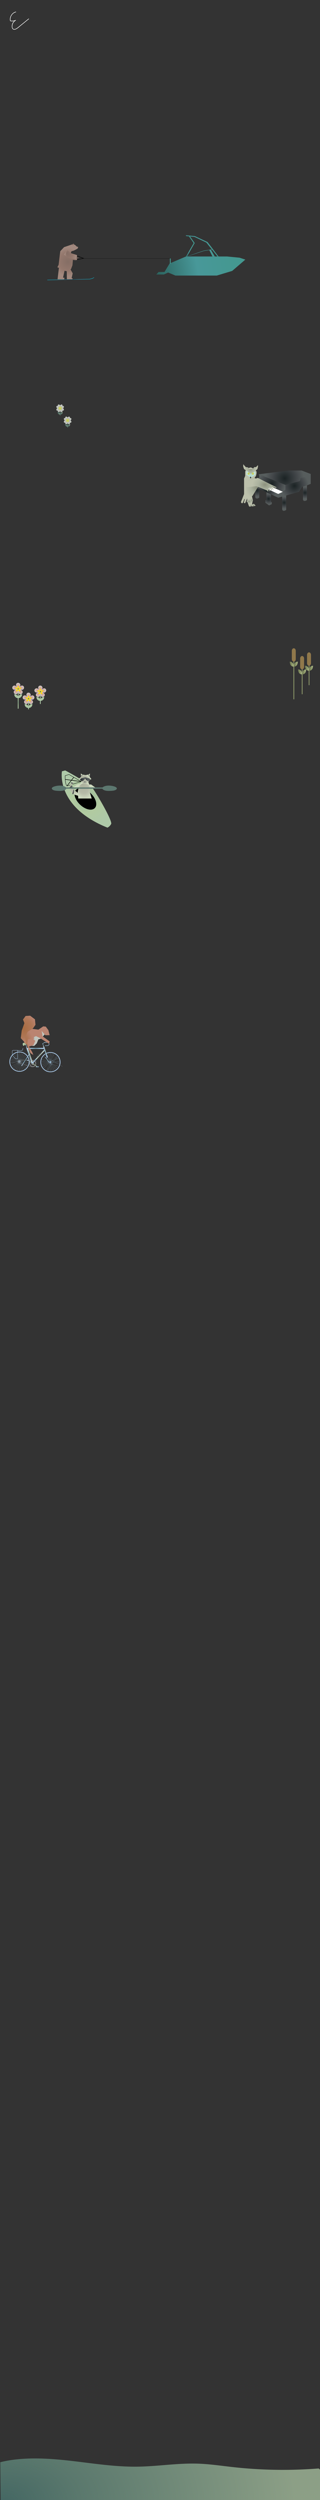 <svg id="Layer_1" data-name="Layer 1" xmlns="http://www.w3.org/2000/svg" xmlns:xlink="http://www.w3.org/1999/xlink" viewBox="0 0 1920 15000"><rect x="0" y="0" width="1920" height="15000" fill="#333333" stroke="none"/><defs><style>.cls-1{fill:#00742a;}.cls-2{fill:url(#radial-gradient);}.cls-186,.cls-201,.cls-3,.cls-77,.cls-78{fill:none;}.cls-3,.cls-4,.cls-77,.cls-78{stroke:#000;}.cls-181,.cls-182,.cls-186,.cls-201,.cls-3,.cls-4,.cls-77,.cls-78{stroke-miterlimit:10;}.cls-3{stroke-width:2px;}.cls-4{stroke-width:3px;}.cls-5{fill:url(#radial-gradient-2);}.cls-6{fill:url(#radial-gradient-3);}.cls-7{fill:url(#radial-gradient-4);}.cls-8{fill:url(#radial-gradient-5);}.cls-9{fill:url(#radial-gradient-6);}.cls-10{fill:url(#radial-gradient-7);}.cls-11{fill:url(#radial-gradient-8);}.cls-12{fill:url(#radial-gradient-9);}.cls-13{fill:url(#radial-gradient-10);}.cls-14{fill:url(#radial-gradient-11);}.cls-15{fill:url(#radial-gradient-12);}.cls-16{fill:url(#radial-gradient-13);}.cls-17{fill:url(#radial-gradient-14);}.cls-18{fill:url(#radial-gradient-15);}.cls-19{fill:url(#radial-gradient-16);}.cls-20{fill:url(#radial-gradient-17);}.cls-21{fill:url(#radial-gradient-18);}.cls-22{fill:url(#radial-gradient-19);}.cls-23{fill:#5c776f;}.cls-24{fill:url(#linear-gradient);}.cls-25{fill:url(#linear-gradient-2);}.cls-26{fill:url(#linear-gradient-3);}.cls-27{fill:url(#radial-gradient-20);}.cls-28{fill:#face3d;}.cls-29{fill:url(#radial-gradient-21);}.cls-30{fill:url(#linear-gradient-4);}.cls-31{fill:url(#linear-gradient-5);}.cls-32{fill:url(#linear-gradient-6);}.cls-33{fill:url(#radial-gradient-22);}.cls-34{fill:url(#radial-gradient-23);}.cls-35{fill:url(#radial-gradient-24);}.cls-36{fill:url(#radial-gradient-25);}.cls-37{fill:url(#radial-gradient-26);}.cls-38{fill:url(#radial-gradient-27);}.cls-39{fill:url(#radial-gradient-28);}.cls-40{fill:url(#radial-gradient-29);}.cls-41{fill:url(#radial-gradient-30);}.cls-42{fill:url(#radial-gradient-31);}.cls-43{fill:#ffdc00;}.cls-44{fill:#357273;}.cls-45{fill:url(#radial-gradient-32);}.cls-46{fill:url(#radial-gradient-33);}.cls-47{fill:url(#radial-gradient-34);}.cls-48{fill:url(#radial-gradient-35);}.cls-49{fill:url(#radial-gradient-36);}.cls-50{fill:url(#radial-gradient-37);}.cls-51{fill:url(#radial-gradient-38);}.cls-52{fill:url(#radial-gradient-39);}.cls-53{fill:url(#radial-gradient-40);}.cls-54{fill:url(#radial-gradient-41);}.cls-55{fill:url(#radial-gradient-42);}.cls-56{fill:url(#radial-gradient-43);}.cls-57{fill:url(#radial-gradient-44);}.cls-58{fill:url(#radial-gradient-45);}.cls-59{fill:url(#radial-gradient-46);}.cls-60{fill:url(#radial-gradient-47);}.cls-61{fill:url(#linear-gradient-7);}.cls-62{fill:url(#linear-gradient-8);}.cls-63{fill:url(#linear-gradient-9);}.cls-64{fill:#90784b;}.cls-65{fill:url(#linear-gradient-10);}.cls-66{fill:url(#linear-gradient-11);}.cls-67{fill:url(#linear-gradient-12);}.cls-68{fill:url(#linear-gradient-13);}.cls-69{fill:url(#linear-gradient-14);}.cls-70{fill:url(#linear-gradient-15);}.cls-71{fill:#fff;}.cls-72{fill:url(#radial-gradient-48);}.cls-73{fill:url(#radial-gradient-49);}.cls-74{fill:url(#radial-gradient-50);}.cls-75{fill:url(#radial-gradient-51);}.cls-76{fill:url(#radial-gradient-52);}.cls-77{stroke-width:2.61px;}.cls-78{stroke-width:0.87px;}.cls-79{fill:url(#radial-gradient-53);}.cls-80{fill:url(#radial-gradient-54);}.cls-81{fill:url(#radial-gradient-55);}.cls-82{fill:url(#radial-gradient-56);}.cls-83{fill:url(#radial-gradient-57);}.cls-84{fill:url(#radial-gradient-58);}.cls-85{fill:url(#radial-gradient-59);}.cls-86{fill:url(#radial-gradient-60);}.cls-87{fill:url(#radial-gradient-61);}.cls-88{fill:url(#radial-gradient-62);}.cls-89{fill:url(#radial-gradient-63);}.cls-90{fill:url(#radial-gradient-64);}.cls-91{fill:url(#radial-gradient-65);}.cls-92{fill:url(#radial-gradient-66);}.cls-93{fill:url(#radial-gradient-67);}.cls-94{fill:url(#radial-gradient-68);}.cls-95{fill:url(#radial-gradient-69);}.cls-96{fill:url(#radial-gradient-70);}.cls-97{fill:url(#radial-gradient-71);}.cls-98{fill:url(#radial-gradient-72);}.cls-99{fill:url(#radial-gradient-73);}.cls-100{fill:url(#radial-gradient-74);}.cls-101{fill:url(#radial-gradient-75);}.cls-102{fill:url(#radial-gradient-76);}.cls-103{fill:url(#radial-gradient-77);}.cls-104{fill:url(#radial-gradient-78);}.cls-105{fill:url(#radial-gradient-79);}.cls-106{fill:url(#radial-gradient-80);}.cls-107{fill:url(#radial-gradient-81);}.cls-108{fill:url(#radial-gradient-82);}.cls-109{fill:url(#radial-gradient-83);}.cls-110{fill:url(#radial-gradient-84);}.cls-111,.cls-181,.cls-182{fill:gray;}.cls-112{fill:url(#radial-gradient-85);}.cls-113{fill:url(#radial-gradient-86);}.cls-114{fill:url(#radial-gradient-87);}.cls-115{fill:url(#radial-gradient-88);}.cls-116{fill:url(#radial-gradient-89);}.cls-117{fill:url(#radial-gradient-90);}.cls-118{fill:url(#radial-gradient-91);}.cls-119{fill:url(#radial-gradient-92);}.cls-120{fill:url(#radial-gradient-93);}.cls-121{fill:url(#radial-gradient-94);}.cls-122{fill:url(#radial-gradient-95);}.cls-123{fill:url(#radial-gradient-96);}.cls-124{fill:url(#radial-gradient-97);}.cls-125{fill:url(#radial-gradient-98);}.cls-126{fill:url(#radial-gradient-99);}.cls-127{fill:url(#radial-gradient-100);}.cls-128{fill:url(#radial-gradient-101);}.cls-129{fill:url(#radial-gradient-102);}.cls-130{fill:url(#radial-gradient-103);}.cls-131{fill:url(#radial-gradient-104);}.cls-132{fill:url(#radial-gradient-105);}.cls-133{fill:url(#radial-gradient-106);}.cls-134{fill:url(#radial-gradient-107);}.cls-135{fill:url(#radial-gradient-108);}.cls-136{fill:url(#radial-gradient-109);}.cls-137{fill:url(#radial-gradient-110);}.cls-138{fill:url(#radial-gradient-111);}.cls-139{fill:url(#radial-gradient-112);}.cls-140{fill:url(#radial-gradient-113);}.cls-141{fill:url(#radial-gradient-114);}.cls-142{fill:url(#radial-gradient-115);}.cls-143{fill:url(#radial-gradient-117);}.cls-144{fill:url(#radial-gradient-118);}.cls-145{fill:url(#radial-gradient-119);}.cls-146{fill:url(#radial-gradient-120);}.cls-147{fill:url(#radial-gradient-121);}.cls-148{fill:url(#radial-gradient-122);}.cls-149{fill:url(#radial-gradient-123);}.cls-150{fill:url(#radial-gradient-124);}.cls-151{fill:url(#radial-gradient-125);}.cls-152{fill:url(#radial-gradient-126);}.cls-153{fill:url(#radial-gradient-127);}.cls-154{fill:url(#radial-gradient-128);}.cls-155{fill:url(#radial-gradient-129);}.cls-156{fill:url(#radial-gradient-130);}.cls-157{fill:url(#radial-gradient-131);}.cls-158{fill:url(#radial-gradient-132);}.cls-159{fill:url(#radial-gradient-133);}.cls-160{fill:url(#radial-gradient-134);}.cls-161{fill:url(#radial-gradient-135);}.cls-162{fill:url(#radial-gradient-136);}.cls-163{fill:url(#radial-gradient-137);}.cls-164{fill:url(#radial-gradient-138);}.cls-165{fill:url(#radial-gradient-139);}.cls-166{fill:url(#radial-gradient-140);}.cls-167{fill:url(#radial-gradient-141);}.cls-168{fill:url(#radial-gradient-142);}.cls-169{fill:url(#radial-gradient-143);}.cls-170{fill:url(#radial-gradient-144);}.cls-171{fill:url(#radial-gradient-145);}.cls-172{fill:url(#radial-gradient-146);}.cls-173{fill:url(#radial-gradient-147);}.cls-174{fill:url(#radial-gradient-148);}.cls-175{fill:url(#radial-gradient-149);}.cls-176{fill:url(#radial-gradient-151);}.cls-177{fill:url(#radial-gradient-152);}.cls-178{fill:url(#radial-gradient-153);}.cls-179{fill:url(#radial-gradient-154);}.cls-180{fill:url(#radial-gradient-155);}.cls-181,.cls-182,.cls-186,.cls-201{stroke:gray;}.cls-181{stroke-width:0.32px;}.cls-182{stroke-width:0.76px;}.cls-183{fill:url(#radial-gradient-156);}.cls-184{fill:url(#radial-gradient-157);}.cls-185{fill:url(#radial-gradient-158);}.cls-186{stroke-width:0.96px;}.cls-187{fill:url(#radial-gradient-159);}.cls-188{fill:url(#radial-gradient-160);}.cls-189{fill:url(#radial-gradient-161);}.cls-190{fill:url(#radial-gradient-162);}.cls-191{fill:url(#radial-gradient-163);}.cls-192{fill:url(#radial-gradient-164);}.cls-193{fill:url(#radial-gradient-165);}.cls-194{fill:url(#radial-gradient-166);}.cls-195{fill:url(#radial-gradient-167);}.cls-196{fill:url(#radial-gradient-168);}.cls-197{fill:url(#radial-gradient-169);}.cls-198{fill:url(#radial-gradient-170);}.cls-199{fill:url(#radial-gradient-171);}.cls-200{fill:url(#radial-gradient-172);}.cls-201{stroke-width:0.58px;}.cls-202{fill:url(#radial-gradient-173);}.cls-203{fill:url(#radial-gradient-174);}.cls-204{fill:url(#radial-gradient-175);}.cls-205{fill:url(#radial-gradient-176);}.cls-206{fill:url(#radial-gradient-177);}</style><radialGradient id="radial-gradient" cx="518.81" cy="4794.17" r="160.56" gradientUnits="userSpaceOnUse"><stop offset="0" stop-color="#94b598"/><stop offset="0.5" stop-color="#b1caa0"/><stop offset="1" stop-color="#aec9a8"/></radialGradient><radialGradient id="radial-gradient-2" cx="84.62" cy="4678.61" fx="77.89" r="8.91" gradientTransform="translate(414.64 212.37) scale(0.91 0.95)" gradientUnits="userSpaceOnUse"><stop offset="0" stop-color="#aaaf9a"/><stop offset="0.64" stop-color="#b6baa8"/><stop offset="1" stop-color="#cfdac0"/></radialGradient><radialGradient id="radial-gradient-3" cx="131.65" cy="4679.22" fx="125.085" r="8.69" xlink:href="#radial-gradient-2"/><radialGradient id="radial-gradient-4" cx="103.24" cy="4772.9" fx="86.598" fy="4725.917" r="49.85" xlink:href="#radial-gradient-2"/><radialGradient id="radial-gradient-5" cx="106.14" cy="4703.16" fx="79.532" fy="4691.189" r="35.22" xlink:href="#radial-gradient-2"/><radialGradient id="radial-gradient-6" cx="29.16" cy="4763.37" fx="16.359" fy="4727.252" r="38.32" xlink:href="#radial-gradient-2"/><radialGradient id="radial-gradient-7" cx="-431.76" cy="5651.43" fx="-444.7" r="17.12" gradientTransform="matrix(0.88, 0.21, -0.2, 0.92, 2090.69, -413.38)" xlink:href="#radial-gradient-2"/><radialGradient id="radial-gradient-8" cx="88.19" cy="4703.14" fx="76.777" r="15.11" gradientTransform="translate(414.64 212.37) scale(0.91 0.95)" gradientUnits="userSpaceOnUse"><stop offset="0" stop-color="#1b2324"/><stop offset="0.64" stop-color="#43474a"/><stop offset="1" stop-color="#575d5d"/></radialGradient><radialGradient id="radial-gradient-9" cx="7447.84" cy="4703.14" fx="7436.417" r="15.12" gradientTransform="matrix(-0.91, 0, 0, 0.95, 7286.94, 212.37)" xlink:href="#radial-gradient-8"/><radialGradient id="radial-gradient-10" cx="11.05" cy="4753.44" fx="2.4" r="11.45" xlink:href="#radial-gradient-8"/><radialGradient id="radial-gradient-11" cx="27.41" cy="4784.03" fx="18.548" r="11.72" xlink:href="#radial-gradient-8"/><radialGradient id="radial-gradient-12" cx="19.24" cy="4727.35" fx="19.244" r="6.48" xlink:href="#radial-gradient-8"/><radialGradient id="radial-gradient-13" cx="6784.79" cy="3980.9" fx="6771.857" r="17.12" gradientTransform="matrix(-0.88, 0.21, 0.2, 0.92, 5645.85, -413.38)" xlink:href="#radial-gradient-2"/><radialGradient id="radial-gradient-14" cx="85.04" cy="4681.01" fx="85.038" r="3.73" xlink:href="#radial-gradient-8"/><radialGradient id="radial-gradient-15" cx="130.73" cy="4681.27" fx="130.732" r="3.64" xlink:href="#radial-gradient-8"/><radialGradient id="radial-gradient-16" cx="104.35" cy="4719.16" fx="104.351" r="3.81" xlink:href="#radial-gradient-8"/><radialGradient id="radial-gradient-17" cx="104.89" cy="4722.75" fx="104.887" r="6.47" xlink:href="#radial-gradient-8"/><radialGradient id="radial-gradient-18" cx="-687.4" cy="5193.94" fx="-687.404" r="4.52" gradientTransform="translate(1080.06 -1027.21) scale(0.73 1.11)" xlink:href="#radial-gradient-8"/><radialGradient id="radial-gradient-19" cx="8223.57" cy="5191.52" fx="8223.566" r="4.52" gradientTransform="matrix(-0.73, 0, 0, 1.11, 6476.75, -1027.21)" xlink:href="#radial-gradient-8"/><linearGradient id="linear-gradient" x1="359.24" y1="2479.67" x2="362.33" y2="2479.67" gradientUnits="userSpaceOnUse"><stop offset="0" stop-color="#446763"/><stop offset="0.49" stop-color="#5a786d"/><stop offset="1" stop-color="#8c9f86"/></linearGradient><linearGradient id="linear-gradient-2" x1="345.52" y1="2479.97" x2="360.61" y2="2479.97" xlink:href="#linear-gradient"/><linearGradient id="linear-gradient-3" x1="360.95" y1="2479.97" x2="376.05" y2="2479.97" xlink:href="#linear-gradient"/><radialGradient id="radial-gradient-20" cx="360.78" cy="2449.52" r="22.74" gradientUnits="userSpaceOnUse"><stop offset="0" stop-color="#979b92"/><stop offset="0.43" stop-color="#aeb2ac"/><stop offset="0.69" stop-color="#c2c6bf"/></radialGradient><radialGradient id="radial-gradient-21" cx="360.78" cy="2449.52" r="9.33" gradientUnits="userSpaceOnUse"><stop offset="0" stop-color="#979969"/><stop offset="0.16" stop-color="#abaf66"/><stop offset="0.5" stop-color="#d4dc61"/><stop offset="1" stop-color="#c7cc68"/></radialGradient><linearGradient id="linear-gradient-4" x1="404.16" y1="2552.41" x2="407.26" y2="2552.41" xlink:href="#linear-gradient"/><linearGradient id="linear-gradient-5" x1="390.45" y1="2552.71" x2="405.54" y2="2552.71" xlink:href="#linear-gradient"/><linearGradient id="linear-gradient-6" x1="405.88" y1="2552.71" x2="420.97" y2="2552.71" xlink:href="#linear-gradient"/><radialGradient id="radial-gradient-22" cx="405.71" cy="2522.26" r="22.74" xlink:href="#radial-gradient-20"/><radialGradient id="radial-gradient-23" cx="405.71" cy="2522.26" r="9.33" xlink:href="#radial-gradient-21"/><radialGradient id="radial-gradient-24" cx="241.91" cy="3975.89" r="17.95" gradientTransform="translate(0 -635.51) scale(1 1.21)" xlink:href="#radial-gradient"/><radialGradient id="radial-gradient-25" cx="230.26" cy="4193.47" r="11.39" xlink:href="#radial-gradient"/><radialGradient id="radial-gradient-26" cx="253.56" cy="4193.47" r="11.39" xlink:href="#radial-gradient"/><radialGradient id="radial-gradient-27" cx="242.15" cy="4131.68" r="15.8" gradientUnits="userSpaceOnUse"><stop offset="0" stop-color="#cb9a97"/><stop offset="0.5" stop-color="#d1b0a8"/><stop offset="1" stop-color="#cbc5c2"/></radialGradient><radialGradient id="radial-gradient-28" cx="224.22" cy="4142.6" r="15.47" xlink:href="#radial-gradient-27"/><radialGradient id="radial-gradient-29" cx="228.87" cy="4165.96" r="14.91" xlink:href="#radial-gradient-27"/><radialGradient id="radial-gradient-30" cx="255.26" cy="4165.86" r="14.81" xlink:href="#radial-gradient-27"/><radialGradient id="radial-gradient-31" cx="259.54" cy="4142.71" r="15.48" xlink:href="#radial-gradient-27"/><radialGradient id="radial-gradient-32" cx="109.06" cy="3534.04" r="17.95" gradientTransform="translate(0 -3206.6) scale(1 2.1)" xlink:href="#radial-gradient"/><radialGradient id="radial-gradient-33" cx="97.41" cy="4176.93" r="11.39" xlink:href="#radial-gradient"/><radialGradient id="radial-gradient-34" cx="120.71" cy="4176.93" r="11.39" xlink:href="#radial-gradient"/><radialGradient id="radial-gradient-35" cx="109.3" cy="4115.14" r="15.8" xlink:href="#radial-gradient-27"/><radialGradient id="radial-gradient-36" cx="91.37" cy="4126.06" r="15.47" xlink:href="#radial-gradient-27"/><radialGradient id="radial-gradient-37" cx="96.02" cy="4149.43" r="14.91" xlink:href="#radial-gradient-27"/><radialGradient id="radial-gradient-38" cx="122.41" cy="4149.32" r="14.81" xlink:href="#radial-gradient-27"/><radialGradient id="radial-gradient-39" cx="126.69" cy="4126.17" r="15.48" xlink:href="#radial-gradient-27"/><radialGradient id="radial-gradient-40" cx="171.17" cy="4223.47" r="17.95" gradientTransform="translate(0 -26.44) scale(1 1.01)" xlink:href="#radial-gradient"/><radialGradient id="radial-gradient-41" cx="159.52" cy="4235.91" r="11.39" xlink:href="#radial-gradient"/><radialGradient id="radial-gradient-42" cx="182.82" cy="4235.91" r="11.39" xlink:href="#radial-gradient"/><radialGradient id="radial-gradient-43" cx="171.41" cy="4174.12" r="15.8" xlink:href="#radial-gradient-27"/><radialGradient id="radial-gradient-44" cx="153.48" cy="4185.04" r="15.47" xlink:href="#radial-gradient-27"/><radialGradient id="radial-gradient-45" cx="158.13" cy="4208.4" r="14.91" xlink:href="#radial-gradient-27"/><radialGradient id="radial-gradient-46" cx="184.52" cy="4208.3" r="14.81" xlink:href="#radial-gradient-27"/><radialGradient id="radial-gradient-47" cx="188.8" cy="4185.15" r="15.48" xlink:href="#radial-gradient-27"/><linearGradient id="linear-gradient-7" x1="1760.31" y1="4076.68" x2="1765.19" y2="4076.68" gradientUnits="userSpaceOnUse"><stop offset="0" stop-color="#6d7751"/><stop offset="0.53" stop-color="#8b9766"/><stop offset="1" stop-color="#aeb98d"/></linearGradient><linearGradient id="linear-gradient-8" x1="1738.7" y1="3984.91" x2="1762.48" y2="3984.91" xlink:href="#linear-gradient-7"/><linearGradient id="linear-gradient-9" x1="1763.02" y1="3984.91" x2="1786.8" y2="3984.91" xlink:href="#linear-gradient-7"/><linearGradient id="linear-gradient-10" x1="1851.65" y1="5022.47" x2="1856.53" y2="5022.47" gradientTransform="translate(0 1329.27) scale(1 0.54)" xlink:href="#linear-gradient-7"/><linearGradient id="linear-gradient-11" x1="1830.04" y1="4009.4" x2="1853.82" y2="4009.4" xlink:href="#linear-gradient-7"/><linearGradient id="linear-gradient-12" x1="1854.36" y1="4009.4" x2="1878.14" y2="4009.4" xlink:href="#linear-gradient-7"/><linearGradient id="linear-gradient-13" x1="1810.22" y1="4661.72" x2="1815.1" y2="4661.72" gradientTransform="translate(0 927.78) scale(1 0.68)" xlink:href="#linear-gradient-7"/><linearGradient id="linear-gradient-14" x1="1788.61" y1="4031.34" x2="1812.39" y2="4031.34" xlink:href="#linear-gradient-7"/><linearGradient id="linear-gradient-15" x1="1812.93" y1="4031.34" x2="1836.71" y2="4031.34" xlink:href="#linear-gradient-7"/><radialGradient id="radial-gradient-48" cx="445.71" cy="1546.58" r="19.48" gradientTransform="matrix(0.95, 0.32, -0.46, 1.37, 730.17, -713.01)" gradientUnits="userSpaceOnUse"><stop offset="0" stop-color="#856e65"/><stop offset="0.64" stop-color="#94786d"/><stop offset="1" stop-color="#a1887e"/></radialGradient><radialGradient id="radial-gradient-49" cx="-379.14" cy="1672.03" r="121.03" gradientTransform="translate(735.98) scale(0.82 1)" gradientUnits="userSpaceOnUse"><stop offset="0" stop-color="#0c4c65"/><stop offset="0.06" stop-color="#11526a"/><stop offset="0.5" stop-color="#397f92"/><stop offset="1" stop-color="#1896ab"/></radialGradient><radialGradient id="radial-gradient-50" cx="407.28" cy="1571.26" r="86" gradientTransform="matrix(1, 0, 0, 1, 0, 0)" xlink:href="#radial-gradient-48"/><radialGradient id="radial-gradient-51" cx="-85.81" cy="2334.76" fx="-114.947" fy="2321.654" r="38.57" gradientTransform="translate(496.36 -1176.32) scale(0.84 1.16)" xlink:href="#radial-gradient-48"/><radialGradient id="radial-gradient-52" cx="438.38" cy="1467.3" r="6.13" gradientTransform="matrix(1, 0, 0, 1, 0, 0)" xlink:href="#radial-gradient-48"/><radialGradient id="radial-gradient-53" cx="950.9" cy="1643.67" r="473.33" gradientTransform="matrix(0.98, -0.2, 0.37, 1.86, -596.25, -1230.96)" gradientUnits="userSpaceOnUse"><stop offset="0" stop-color="#2c645f"/><stop offset="0.51" stop-color="#489899"/><stop offset="1" stop-color="#449890"/></radialGradient><radialGradient id="radial-gradient-54" cx="1120.56" cy="1528.08" r="173.44" gradientTransform="matrix(0.98, -0.2, 0.37, 1.86, -549.69, -1097.83)" xlink:href="#radial-gradient-53"/><radialGradient id="radial-gradient-55" cx="1117.1" cy="1528.69" r="47.38" gradientTransform="matrix(0.98, -0.2, 0.37, 1.86, -549.98, -1099.03)" xlink:href="#radial-gradient-53"/><radialGradient id="radial-gradient-56" cx="1122.28" cy="1535.24" r="136.02" gradientTransform="matrix(0.98, -0.2, 0.37, 1.86, -552.33, -1103.66)" xlink:href="#radial-gradient-53"/><radialGradient id="radial-gradient-57" cx="1256.43" cy="1535.48" r="29.36" gradientTransform="matrix(0.98, -0.2, 0.37, 1.86, -549.79, -1077.46)" xlink:href="#radial-gradient-53"/><radialGradient id="radial-gradient-58" cx="1019.38" cy="1579.54" r="5.12" gradientTransform="matrix(0.98, -0.2, 0.37, 1.86, -570.92, -1162.15)" xlink:href="#radial-gradient-53"/><radialGradient id="radial-gradient-59" cx="1543.53" cy="2942.27" fx="1543.531" r="35.53" gradientTransform="matrix(1, 0, 0, 1, 0, 0)" xlink:href="#radial-gradient-8"/><radialGradient id="radial-gradient-60" cx="1705.13" cy="3015.87" fx="1705.131" r="35.53" gradientTransform="matrix(1, 0, 0, 1, 0, 0)" xlink:href="#radial-gradient-8"/><radialGradient id="radial-gradient-61" cx="1829.93" cy="2956.67" fx="1829.931" r="35.53" gradientTransform="matrix(1, 0, 0, 1, 0, 0)" xlink:href="#radial-gradient-8"/><radialGradient id="radial-gradient-62" cx="1598.73" cy="2943.07" fx="1598.731" r="58.41" gradientTransform="matrix(1, 0, 0, 1, 0, 0)" xlink:href="#radial-gradient-8"/><radialGradient id="radial-gradient-63" cx="1631.53" cy="2900.67" fx="1631.531" r="82.76" gradientTransform="matrix(1, 0, 0, 1, 0, 0)" xlink:href="#radial-gradient-8"/><radialGradient id="radial-gradient-64" cx="1708.33" cy="2870.27" fx="1708.331" r="115.25" gradientTransform="matrix(1, 0, 0, 1, 0, 0)" xlink:href="#radial-gradient-8"/><radialGradient id="radial-gradient-65" cx="1766.73" cy="2915.07" fx="1766.731" r="85.43" gradientTransform="matrix(1, 0, 0, 1, 0, 0)" xlink:href="#radial-gradient-8"/><radialGradient id="radial-gradient-66" cx="1611.53" cy="2993.07" fx="1611.531" r="31.12" gradientTransform="matrix(1, 0, 0, 1, 0, 0)" xlink:href="#radial-gradient-8"/><radialGradient id="radial-gradient-67" cx="1505.52" cy="2998.22" r="19.83" gradientTransform="translate(3011.05 5281.27) rotate(180) scale(1 0.76)" gradientUnits="userSpaceOnUse"><stop offset="0" stop-color="#8c917d"/><stop offset="0.5" stop-color="#aab19e"/><stop offset="1" stop-color="#bcc0ab"/></radialGradient><radialGradient id="radial-gradient-68" cx="1517.8" cy="3027.49" r="13.03" gradientTransform="translate(3035.61 5332.82) rotate(180) scale(1 0.76)" xlink:href="#radial-gradient-67"/><radialGradient id="radial-gradient-69" cx="8105.5" cy="2925.37" r="69.81" gradientTransform="matrix(-1, 0, 0, 1, 9647, 0)" xlink:href="#radial-gradient-67"/><radialGradient id="radial-gradient-70" cx="8141.72" cy="2845.16" r="24.84" gradientTransform="matrix(-1, 0, 0, 1, 9647, 0)" gradientUnits="userSpaceOnUse"><stop offset="0" stop-color="#b3d7cd"/><stop offset="0.5" stop-color="#b6dad0"/><stop offset="1" stop-color="#c1e2d9"/></radialGradient><radialGradient id="radial-gradient-71" cx="8143.43" cy="2813.64" r="37.1" gradientTransform="matrix(-1, 0, 0, 1, 9647, 0)" xlink:href="#radial-gradient-67"/><radialGradient id="radial-gradient-72" cx="8129.8" cy="2841.75" r="6.82" gradientTransform="matrix(-1, 0, 0, 1, 9647, 0)" xlink:href="#radial-gradient-21"/><radialGradient id="radial-gradient-73" cx="8155.36" cy="2841.75" r="6.82" gradientTransform="matrix(-1, 0, 0, 1, 9647, 0)" xlink:href="#radial-gradient-21"/><radialGradient id="radial-gradient-74" cx="8143.46" cy="2865.61" fx="8143.457" r="5.81" gradientTransform="matrix(-1, 0, 0, 1, 9647, 0)" xlink:href="#radial-gradient-8"/><radialGradient id="radial-gradient-75" cx="7311.67" cy="2908.21" r="57.76" gradientTransform="matrix(-1.31, 0, 0, 1, 11167.84, 0)" xlink:href="#radial-gradient-67"/><radialGradient id="radial-gradient-76" cx="1495.18" cy="3004.46" r="19.83" gradientTransform="translate(2990.35 5292.27) rotate(180) scale(1 0.76)" xlink:href="#radial-gradient-67"/><radialGradient id="radial-gradient-77" cx="1507.45" cy="3029.73" r="13.03" gradientTransform="translate(3014.91 5336.78) rotate(180) scale(1 0.76)" xlink:href="#radial-gradient-67"/><radialGradient id="radial-gradient-78" cx="182.97" cy="6371.64" r="12.87" xlink:href="#radial-gradient"/><radialGradient id="radial-gradient-79" cx="169.49" cy="6361.69" r="5.64" gradientTransform="matrix(-1, 0.02, -0.02, -1, 479.32, 12718.09)" gradientUnits="userSpaceOnUse"><stop offset="0" stop-color="#6b8c9c"/><stop offset="0.5" stop-color="#86adc2"/><stop offset="1" stop-color="#a6c3e1"/></radialGradient><radialGradient id="radial-gradient-80" cx="169.49" cy="6361.69" r="6.07" gradientTransform="matrix(1, 0, 0, 1, 0, 0)" xlink:href="#radial-gradient-79"/><radialGradient id="radial-gradient-81" cx="169.49" cy="6361.69" r="1.53" gradientTransform="matrix(1, 0, 0, 1, 0, 0)" xlink:href="#radial-gradient-79"/><radialGradient id="radial-gradient-82" cx="280.92" cy="6264.18" r="13.34" gradientTransform="matrix(1, 0, 0, 1, 0, 0)" xlink:href="#radial-gradient-79"/><radialGradient id="radial-gradient-83" cx="261.05" cy="6258.59" r="6.86" gradientTransform="translate(-4895.65 2702.39) rotate(-53.02)" xlink:href="#radial-gradient-79"/><radialGradient id="radial-gradient-84" cx="152.18" cy="6265.94" r="12.99" xlink:href="#radial-gradient"/><radialGradient id="radial-gradient-85" cx="302.65" cy="6372.9" r="60.32" gradientTransform="matrix(1, 0, 0, 1, 0, 0)" xlink:href="#radial-gradient-79"/><radialGradient id="radial-gradient-86" cx="302.16" cy="6345.77" r="19.19" gradientTransform="matrix(1, 0, 0, 1, 0, 0)" xlink:href="#radial-gradient-79"/><radialGradient id="radial-gradient-87" cx="307.8" cy="6346.36" r="19.26" gradientTransform="translate(6451.48 4725.81) rotate(78)" xlink:href="#radial-gradient-79"/><radialGradient id="radial-gradient-88" cx="313.2" cy="6348.12" r="19.32" gradientTransform="translate(5985.1 3479.99) rotate(66)" xlink:href="#radial-gradient-79"/><radialGradient id="radial-gradient-89" cx="318.11" cy="6350.95" r="19.36" gradientTransform="translate(5269.16 2360.6) rotate(54)" xlink:href="#radial-gradient-79"/><radialGradient id="radial-gradient-90" cx="322.32" cy="6354.75" r="19.37" gradientTransform="translate(4334.95 1416.57) rotate(42)" xlink:href="#radial-gradient-79"/><radialGradient id="radial-gradient-91" cx="325.66" cy="6359.34" r="19.35" gradientTransform="translate(3223.3 689.16) rotate(30)" xlink:href="#radial-gradient-79"/><radialGradient id="radial-gradient-92" cx="327.97" cy="6364.52" r="19.3" gradientTransform="translate(1982.8 210.15) rotate(18)" xlink:href="#radial-gradient-79"/><radialGradient id="radial-gradient-93" cx="329.14" cy="6370.07" r="19.23" gradientTransform="translate(667.66 0.49) rotate(6)" xlink:href="#radial-gradient-79"/><radialGradient id="radial-gradient-94" cx="329.14" cy="6375.74" r="19.23" gradientTransform="translate(6635.55 5381.95) rotate(84)" xlink:href="#radial-gradient-79"/><radialGradient id="radial-gradient-95" cx="327.97" cy="6381.29" r="19.3" gradientTransform="translate(6295.58 4097.45) rotate(72)" xlink:href="#radial-gradient-79"/><radialGradient id="radial-gradient-96" cx="325.66" cy="6386.47" r="19.35" gradientTransform="translate(5693.68 2911.21) rotate(60)" xlink:href="#radial-gradient-79"/><radialGradient id="radial-gradient-97" cx="322.32" cy="6391.06" r="19.37" gradientTransform="translate(4856.13 1875.07) rotate(48)" xlink:href="#radial-gradient-79"/><radialGradient id="radial-gradient-98" cx="318.11" cy="6394.86" r="19.36" gradientTransform="translate(3819.56 1034.33) rotate(36)" xlink:href="#radial-gradient-79"/><radialGradient id="radial-gradient-99" cx="313.2" cy="6397.69" r="19.32" gradientTransform="translate(2629.25 425.72) rotate(24)" xlink:href="#radial-gradient-79"/><radialGradient id="radial-gradient-100" cx="307.8" cy="6399.45" r="19.26" gradientTransform="translate(1337.25 75.85) rotate(12)" xlink:href="#radial-gradient-79"/><radialGradient id="radial-gradient-101" cx="302.16" cy="6400.04" r="19.19" gradientTransform="matrix(1, 0, 0, 1, 0, 0)" xlink:href="#radial-gradient-79"/><radialGradient id="radial-gradient-102" cx="296.52" cy="6399.45" r="19.26" gradientTransform="translate(6494.47 4778.89) rotate(78)" xlink:href="#radial-gradient-79"/><radialGradient id="radial-gradient-103" cx="291.12" cy="6397.69" r="19.32" gradientTransform="translate(6017.29 3529.56) rotate(66)" xlink:href="#radial-gradient-79"/><radialGradient id="radial-gradient-104" cx="286.21" cy="6394.86" r="19.36" gradientTransform="translate(5291.53 2404.51) rotate(54)" xlink:href="#radial-gradient-79"/><radialGradient id="radial-gradient-105" cx="281.99" cy="6391.06" r="19.37" gradientTransform="translate(4348.89 1452.89) rotate(42)" xlink:href="#radial-gradient-79"/><radialGradient id="radial-gradient-106" cx="278.66" cy="6386.47" r="19.35" gradientTransform="translate(3230.57 716.29) rotate(30)" xlink:href="#radial-gradient-79"/><radialGradient id="radial-gradient-107" cx="276.35" cy="6381.29" r="19.3" gradientTransform="translate(1985.45 226.92) rotate(18)" xlink:href="#radial-gradient-79"/><radialGradient id="radial-gradient-108" cx="275.17" cy="6375.74" r="19.23" gradientTransform="translate(667.95 6.16) rotate(6)" xlink:href="#radial-gradient-79"/><radialGradient id="radial-gradient-109" cx="275.17" cy="6370.07" r="19.23" gradientTransform="translate(6581.58 5430.55) rotate(84)" xlink:href="#radial-gradient-79"/><radialGradient id="radial-gradient-110" cx="276.35" cy="6364.52" r="19.3" gradientTransform="translate(6243.97 4134.95) rotate(72)" xlink:href="#radial-gradient-79"/><radialGradient id="radial-gradient-111" cx="278.66" cy="6359.34" r="19.35" gradientTransform="translate(5646.68 2938.34) rotate(60)" xlink:href="#radial-gradient-79"/><radialGradient id="radial-gradient-112" cx="281.99" cy="6354.75" r="19.37" gradientTransform="translate(4815.8 1893.03) rotate(48)" xlink:href="#radial-gradient-79"/><radialGradient id="radial-gradient-113" cx="286.21" cy="6350.95" r="19.36" gradientTransform="translate(3787.66 1044.69) rotate(36)" xlink:href="#radial-gradient-79"/><radialGradient id="radial-gradient-114" cx="291.12" cy="6348.12" r="19.32" gradientTransform="translate(2607.18 430.41) rotate(24)" xlink:href="#radial-gradient-79"/><radialGradient id="radial-gradient-115" cx="296.52" cy="6346.36" r="19.26" gradientTransform="translate(1325.96 77.03) rotate(12)" xlink:href="#radial-gradient-79"/><radialGradient id="radial-gradient-117" cx="302.42" cy="6372.84" r="4.7" gradientTransform="matrix(1, 0, 0, 1, 0, 0)" xlink:href="#radial-gradient-79"/><radialGradient id="radial-gradient-118" cx="302.42" cy="6372.84" r="5.67" gradientTransform="matrix(1, 0, 0, 1, 0, 0)" xlink:href="#radial-gradient-79"/><radialGradient id="radial-gradient-119" cx="116.75" cy="6369.99" r="60.32" gradientTransform="matrix(1, 0, 0, 1, 0, 0)" xlink:href="#radial-gradient-79"/><radialGradient id="radial-gradient-120" cx="116.61" cy="6342.92" r="19.19" gradientTransform="matrix(1, 0, 0, 1, 0, 0)" xlink:href="#radial-gradient-79"/><radialGradient id="radial-gradient-121" cx="122.25" cy="6343.51" r="19.26" gradientTransform="translate(6301.72 4905.05) rotate(78)" xlink:href="#radial-gradient-79"/><radialGradient id="radial-gradient-122" cx="127.64" cy="6345.26" r="19.32" gradientTransform="translate(5872.41 3647.81) rotate(66)" xlink:href="#radial-gradient-79"/><radialGradient id="radial-gradient-123" cx="132.55" cy="6348.1" r="19.36" gradientTransform="translate(5190.36 2509.54) rotate(54)" xlink:href="#radial-gradient-79"/><radialGradient id="radial-gradient-124" cx="136.77" cy="6351.9" r="19.37" gradientTransform="translate(4285.38 1540) rotate(42)" xlink:href="#radial-gradient-79"/><radialGradient id="radial-gradient-125" cx="140.1" cy="6356.49" r="19.35" gradientTransform="translate(3197.01 781.56) rotate(30)" xlink:href="#radial-gradient-79"/><radialGradient id="radial-gradient-126" cx="142.41" cy="6361.67" r="19.3" gradientTransform="translate(1972.83 267.35) rotate(18)" xlink:href="#radial-gradient-79"/><radialGradient id="radial-gradient-127" cx="143.59" cy="6367.22" r="19.23" gradientTransform="translate(666.34 19.87) rotate(6)" xlink:href="#radial-gradient-79"/><radialGradient id="radial-gradient-128" cx="143.59" cy="6372.89" r="19.23" gradientTransform="translate(6466.56 5563.94) rotate(84)" xlink:href="#radial-gradient-79"/><radialGradient id="radial-gradient-129" cx="142.41" cy="6378.44" r="19.3" gradientTransform="translate(6164.66 4271.95) rotate(72)" xlink:href="#radial-gradient-79"/><radialGradient id="radial-gradient-130" cx="140.1" cy="6383.62" r="19.35" gradientTransform="translate(5598.43 3070.48) rotate(60)" xlink:href="#radial-gradient-79"/><radialGradient id="radial-gradient-131" cx="136.77" cy="6388.21" r="19.37" gradientTransform="translate(4792.62 2012.02) rotate(48)" xlink:href="#radial-gradient-79"/><radialGradient id="radial-gradient-132" cx="132.55" cy="6392" r="19.36" gradientTransform="translate(3782.44 1142.85) rotate(36)" xlink:href="#radial-gradient-79"/><radialGradient id="radial-gradient-133" cx="127.64" cy="6394.84" r="19.32" gradientTransform="translate(2612.05 500.95) rotate(24)" xlink:href="#radial-gradient-79"/><radialGradient id="radial-gradient-134" cx="122.25" cy="6396.59" r="19.26" gradientTransform="translate(1332.6 114.36) rotate(12)" xlink:href="#radial-gradient-79"/><radialGradient id="radial-gradient-135" cx="116.61" cy="6397.19" r="19.19" gradientTransform="matrix(1, 0, 0, 1, 0, 0)" xlink:href="#radial-gradient-79"/><radialGradient id="radial-gradient-136" cx="110.96" cy="6396.59" r="19.26" gradientTransform="translate(6344.71 4958.13) rotate(78)" xlink:href="#radial-gradient-79"/><radialGradient id="radial-gradient-137" cx="105.57" cy="6394.84" r="19.32" gradientTransform="translate(5904.61 3697.38) rotate(66)" xlink:href="#radial-gradient-79"/><radialGradient id="radial-gradient-138" cx="100.66" cy="6392" r="19.36" gradientTransform="translate(5212.73 2553.45) rotate(54)" xlink:href="#radial-gradient-79"/><radialGradient id="radial-gradient-139" cx="96.44" cy="6388.21" r="19.37" gradientTransform="translate(4299.32 1576.31) rotate(42)" xlink:href="#radial-gradient-79"/><radialGradient id="radial-gradient-140" cx="93.11" cy="6383.62" r="19.35" gradientTransform="translate(3204.28 808.69) rotate(30)" xlink:href="#radial-gradient-79"/><radialGradient id="radial-gradient-141" cx="90.8" cy="6378.44" r="19.3" gradientTransform="translate(1975.49 284.12) rotate(18)" xlink:href="#radial-gradient-79"/><radialGradient id="radial-gradient-142" cx="89.62" cy="6372.89" r="19.23" gradientTransform="translate(666.64 25.54) rotate(6)" xlink:href="#radial-gradient-79"/><radialGradient id="radial-gradient-143" cx="89.62" cy="6367.22" r="19.23" gradientTransform="translate(6412.59 5612.53) rotate(84)" xlink:href="#radial-gradient-79"/><radialGradient id="radial-gradient-144" cx="90.8" cy="6361.67" r="19.3" gradientTransform="translate(6113.05 4309.45) rotate(72)" xlink:href="#radial-gradient-79"/><radialGradient id="radial-gradient-145" cx="93.11" cy="6356.49" r="19.35" gradientTransform="translate(5551.43 3097.61) rotate(60)" xlink:href="#radial-gradient-79"/><radialGradient id="radial-gradient-146" cx="96.44" cy="6351.9" r="19.37" gradientTransform="translate(4752.29 2029.98) rotate(48)" xlink:href="#radial-gradient-79"/><radialGradient id="radial-gradient-147" cx="100.66" cy="6348.1" r="19.36" gradientTransform="translate(3750.54 1153.21) rotate(36)" xlink:href="#radial-gradient-79"/><radialGradient id="radial-gradient-148" cx="105.57" cy="6345.26" r="19.32" gradientTransform="translate(2589.98 505.64) rotate(24)" xlink:href="#radial-gradient-79"/><radialGradient id="radial-gradient-149" cx="110.96" cy="6343.51" r="19.26" gradientTransform="translate(1321.31 115.55) rotate(12)" xlink:href="#radial-gradient-79"/><radialGradient id="radial-gradient-151" cx="115.9" cy="6369.08" r="5.67" gradientTransform="matrix(1, 0, 0, 1, 0, 0)" xlink:href="#radial-gradient-79"/><radialGradient id="radial-gradient-152" cx="115.9" cy="6369.08" r="6.83" gradientTransform="matrix(1, 0, 0, 1, 0, 0)" xlink:href="#radial-gradient-79"/><radialGradient id="radial-gradient-153" cx="89.8" cy="6327.16" r="22.31" gradientTransform="matrix(1, 0, 0, 1, 0, 0)" xlink:href="#radial-gradient-79"/><radialGradient id="radial-gradient-154" cx="122.32" cy="6296.01" r="12.75" gradientTransform="matrix(1, 0, 0, 1, 0, 0)" xlink:href="#radial-gradient-79"/><radialGradient id="radial-gradient-155" cx="210.4" cy="6391.07" r="12.86" xlink:href="#radial-gradient"/><radialGradient id="radial-gradient-156" cx="224.1" cy="6400.72" r="5.6" gradientTransform="matrix(1, 0, 0, 1, 0, 0)" xlink:href="#radial-gradient-79"/><radialGradient id="radial-gradient-157" cx="224.1" cy="6400.72" r="6.02" gradientTransform="matrix(1, 0, 0, 1, 0, 0)" xlink:href="#radial-gradient-79"/><radialGradient id="radial-gradient-158" cx="224.1" cy="6400.72" r="1.53" gradientTransform="matrix(1, 0, 0, 1, 0, 0)" xlink:href="#radial-gradient-79"/><radialGradient id="radial-gradient-159" cx="213.47" cy="6290.37" r="37.89" gradientTransform="matrix(1, 0, 0, 1, 0, 0)" xlink:href="#radial-gradient-79"/><radialGradient id="radial-gradient-160" cx="231.78" cy="6338.55" r="40.19" gradientTransform="translate(4703.94 1840.7) rotate(46.93)" xlink:href="#radial-gradient-79"/><radialGradient id="radial-gradient-161" cx="176.92" cy="6333.58" r="36.42" gradientTransform="translate(-5872.32 4448.88) rotate(-71.09)" xlink:href="#radial-gradient-79"/><radialGradient id="radial-gradient-162" cx="139.67" cy="6332.46" r="32.62" gradientTransform="translate(5369.12 2758.62) rotate(56.91)" xlink:href="#radial-gradient-79"/><radialGradient id="radial-gradient-163" cx="272.82" cy="6311.68" r="26.1" gradientTransform="translate(-5786.79 4524.8) rotate(-71.09)" xlink:href="#radial-gradient-79"/><radialGradient id="radial-gradient-164" cx="258.23" cy="6269.08" r="5.61" gradientTransform="translate(2045.11 254.51) rotate(18.91)" xlink:href="#radial-gradient-79"/><radialGradient id="radial-gradient-165" cx="157.34" cy="6276.39" r="5.68" gradientTransform="translate(2042.04 287.59) rotate(18.91)" xlink:href="#radial-gradient-79"/><radialGradient id="radial-gradient-166" cx="293.28" cy="6357.39" r="14.15" gradientTransform="translate(5683.49 9740.87) rotate(124.76)" xlink:href="#radial-gradient-79"/><radialGradient id="radial-gradient-167" cx="180.58" cy="6332.25" fx="180.584" r="31.94" gradientTransform="translate(-5868.59 4451.44) rotate(-71.09)" xlink:href="#radial-gradient-2"/><radialGradient id="radial-gradient-168" cx="240.14" cy="6330.25" fx="240.145" r="25.6" gradientTransform="translate(-4220.24 10828.54) rotate(-133.07)" xlink:href="#radial-gradient-2"/><radialGradient id="radial-gradient-169" cx="271.72" cy="6302.9" fx="271.716" r="16.84" gradientTransform="translate(-5779.22 4517.82) rotate(-71.09)" xlink:href="#radial-gradient-2"/><radialGradient id="radial-gradient-170" cx="160.27" cy="6284.66" fx="160.27" r="2.99" gradientTransform="matrix(1, 0, 0, 1, 0, 0)" xlink:href="#radial-gradient-2"/><radialGradient id="radial-gradient-171" cx="260.9" cy="6277.03" fx="260.905" r="2.8" gradientTransform="matrix(1, 0, 0, 1, 0, 0)" xlink:href="#radial-gradient-2"/><radialGradient id="radial-gradient-172" cx="153.57" cy="6269.17" fx="153.565" r="2.89" gradientTransform="matrix(1, 0, 0, 1, 0, 0)" xlink:href="#radial-gradient-2"/><radialGradient id="radial-gradient-173" cx="5935.73" cy="8114.28" r="45.57" gradientTransform="matrix(-0.86, -0.52, -0.52, 0.86, 9491.79, 2345.64)" gradientUnits="userSpaceOnUse"><stop offset="0" stop-color="#979b92"/><stop offset="0.64" stop-color="#aeb2ac"/><stop offset="1" stop-color="#c2c6bf"/></radialGradient><radialGradient id="radial-gradient-174" cx="5981.7" cy="8151.46" r="88.72" gradientTransform="matrix(-0.86, -0.52, -0.52, 0.86, 9491.79, 2345.64)" gradientUnits="userSpaceOnUse"><stop offset="0" stop-color="#a76c42"/><stop offset="0.64" stop-color="#af7756"/><stop offset="1" stop-color="#ba8471"/></radialGradient><radialGradient id="radial-gradient-175" cx="5941.22" cy="8166.32" r="39.52" xlink:href="#radial-gradient-174"/><radialGradient id="radial-gradient-176" cx="5995.84" cy="8070.75" r="87.38" xlink:href="#radial-gradient-174"/><radialGradient id="radial-gradient-177" cx="19.73" cy="15134.56" r="1753.17" gradientTransform="translate(0 5175.05) scale(1 0.65)" gradientUnits="userSpaceOnUse"><stop offset="0" stop-color="#446763"/><stop offset="0.26" stop-color="#5a786d"/><stop offset="1" stop-color="#8c9f86"/></radialGradient></defs><polygon class="cls-1" points="380.48 1793.33 379.69 1793.34 380.08 1792.65 380.48 1793.33"/><polygon class="cls-1" points="380.48 1793.33 379.69 1793.34 380.08 1792.65 380.48 1793.33"/><polygon class="cls-1" points="380.48 1793.33 379.69 1793.34 380.08 1792.65 380.48 1793.33"/><path class="cls-2" d="M371.64,4627.73s-39.12,212,272.67,338c0,0,12.16-3.63,22.55-21.72s-98.75-204.14-119.05-224.85S423.27,4639,391.27,4622.6Z"/><ellipse cx="512.17" cy="4793.68" rx="46.65" ry="78.68" transform="translate(-3288.24 1827.44) rotate(-45.93)"/><path class="cls-3" d="M487.29,4689.43,414,4646.86l-23,7.26s-2.06,48.18,10.73,61.66Z"/><line class="cls-4" x1="442.7" y1="4663.51" x2="401.78" y2="4715.78"/><line class="cls-4" x1="391.37" y1="4676.45" x2="487.29" y2="4689.43"/><path class="cls-5" d="M486.47,4660.84l-1.69-18.12a1.13,1.13,0,0,1,1.76-1.08l11.57,8.26Z"/><path class="cls-6" d="M528.63,4649.9l9.31-8.09a1,1,0,0,1,1.69.89l-1.19,19.16Z"/><polygon class="cls-7" points="490.37 4690.15 476.52 4708.39 466.33 4750.12 469.61 4791.03 550.36 4791.03 539.63 4756.17 537.01 4712.56 529.79 4690.15 490.37 4690.15"/><path class="cls-8" d="M499.8,4648.31l-26,24.49L501,4701.26h16.33l30.86-27.52-20.66-25.19a2.57,2.57,0,0,0-2.77-.85l-7.43,2.33h-9.07l-5.76-2.26A2.55,2.55,0,0,0,499.8,4648.31Z"/><path class="cls-9" d="M468.28,4774.41l-34.22-10.51-20.12-36.65,15.24-38.56h11.93l-1.57,8.29-7.62,14.66s7.7,23.9,9.19,24.85,25.76,20.41,25.76,20.41Z"/><polygon class="cls-10" points="535.61 4706.66 546.84 4706.91 572.51 4725.58 571.19 4731.55 564.78 4730.73 545.61 4723.82 537.45 4723.85 535.61 4706.66"/><polygon class="cls-11" points="485.82 4685.4 498.11 4685.4 506.23 4676.85 510.98 4671.11 510.98 4663.42 495.8 4667.54 486.69 4669.84 478.39 4677.63 485.82 4685.4"/><polygon class="cls-12" points="536.18 4685.4 523.89 4685.4 515.78 4676.85 510.98 4671.11 510.98 4663.42 526.21 4667.54 535.32 4669.84 543.61 4677.63 536.18 4685.4"/><polygon class="cls-13" points="431.92 4711.64 413.94 4727.25 416.88 4732.61 435.41 4722.12 431.92 4711.64"/><polygon class="cls-14" points="441.11 4736.49 434.06 4763.9 440.27 4765.81 444.98 4739.47 441.11 4736.49"/><polygon class="cls-15" points="427.29 4693.48 439.55 4696.98 437.32 4701.26 424.67 4701.26 427.29 4693.48"/><polygon class="cls-16" points="478 4704.64 466.78 4704.89 441.11 4723.56 442.43 4729.53 448.83 4728.71 468 4721.8 476.17 4721.83 478 4704.64"/><polygon class="cls-17" points="490.12 4657.41 488.96 4649.4 494.69 4653.12 490.12 4657.41"/><polygon class="cls-18" points="530.99 4652.76 535.61 4649.4 535.2 4657.9 530.99 4652.76"/><polygon class="cls-19" points="509.71 4686.61 505.39 4692.6 513.32 4692.6 509.71 4686.61"/><polygon class="cls-20" points="513.32 4692.6 518.07 4691.84 517.51 4693.12 509.35 4694.17 501.61 4693.59 501.61 4691.84 505.39 4692.6 513.08 4692.6 513.32 4692.6"/><polygon class="cls-21" points="572.32 4726.84 576.63 4726.84 577.85 4724.81 579.32 4729.05 577.49 4732.68 571.51 4730.98 572.32 4726.84"/><polygon class="cls-22" points="442.62 4724.15 438.3 4724.15 437.08 4722.12 435.61 4726.36 437.44 4729.99 443.42 4728.28 442.62 4724.15"/><rect class="cls-23" x="396.11" y="4724.48" width="220.64" height="7.69"/><path class="cls-23" d="M614.3,4731.88c2.17,5.88,11,10.28,20.7,12.13s20.1,1.59,30.22,1.05c8.13-.43,16.48-1.07,23.6-3.44s12.77-6.88,12.13-11.71c-.77-5.92-10.19-10.05-19.34-12.48a109.69,109.69,0,0,0-35.33-3.79c-12,.85-23.8,4.44-30.55,10.4Z"/><path class="cls-23" d="M397.64,4731.88c-2.18,5.88-11,10.28-20.7,12.13s-20.1,1.59-30.23,1.05c-8.13-.43-16.48-1.07-23.59-3.44s-12.77-6.88-12.14-11.71c.78-5.92,10.2-10.05,19.35-12.48a109.66,109.66,0,0,1,35.33-3.79c12,.85,23.79,4.44,30.54,10.4Z"/><rect class="cls-24" x="359.24" y="2466.34" width="3.1" height="26.65"/><path class="cls-25" d="M356.58,2476.46c4.17,4.17,4,11.06,4,11.06s-6.89.13-11.05-4-4-11.06-4-11.06,6.89-.13,11.06,4"/><path class="cls-26" d="M365,2476.46c-4.17,4.17-4,11.06-4,11.06s6.89.13,11.05-4,4-11.06,4-11.06-6.89-.13-11.06,4"/><path class="cls-27" d="M374.76,2435.54s1.23-4.48-1.55-7.26-8.62-1.61-12.21,3.91l-.22.33-.22-.33c-3.58-5.52-9.31-6.8-12.2-3.91s-1.55,7.26-1.55,7.26-4.49-1.23-7.26,1.55-1.61,8.62,3.91,12.21l.33.22-.34.22c-5.51,3.58-6.8,9.31-3.9,12.2s7.26,1.55,7.26,1.55-1.23,4.49,1.55,7.26,8.61,1.61,12.2-3.91l.22-.33a4,4,0,0,1,.22.34c3.59,5.51,9.31,6.8,12.21,3.91s1.55-7.27,1.55-7.27,4.48,1.23,7.26-1.55,1.61-8.61-3.91-12.2l-.33-.22.33-.22c5.52-3.59,6.8-9.31,3.91-12.21s-7.26-1.55-7.26-1.55"/><path class="cls-28" d="M369.57,2457.13a.56.56,0,0,1-.69.08.55.55,0,0,1-.19-.77.57.57,0,0,1,.88-.11.55.55,0,0,1,0,.75l0,.05"/><path class="cls-28" d="M367.08,2459.27l-.09.08a.56.56,0,0,1-.72-.07.59.59,0,0,1,.16-.91.56.56,0,0,1,.75.25.54.54,0,0,1-.1.65"/><path class="cls-28" d="M371.32,2454.34a.55.55,0,0,1-.51.15.56.56,0,0,1-.44-.66.88.88,0,0,1,.05-.15.57.57,0,0,1,.76-.25.56.56,0,0,1,.27.71.44.44,0,0,1-.13.2"/><path class="cls-28" d="M364.06,2460.6a.72.72,0,0,1-.24.14.56.56,0,0,1-.67-.29.55.55,0,0,1,.25-.75l.15,0a.56.56,0,0,1,.51.95"/><path class="cls-28" d="M372.17,2451.16a.57.57,0,0,1-1-.4s0-.09,0-.12a.56.56,0,0,1,.67-.44.56.56,0,0,1,.44.63.52.52,0,0,1-.16.33"/><path class="cls-28" d="M360.78,2461a.55.55,0,0,1-.39.16h0a.56.56,0,1,1,.4-.16"/><path class="cls-28" d="M372.05,2447.86a.53.53,0,0,1-.4.17.56.56,0,0,1-.56-.56.52.52,0,0,1,.45-.62.6.6,0,0,1,.66.49.59.59,0,0,1,0,.13.56.56,0,0,1-.17.39"/><path class="cls-28" d="M357.55,2460.36a.57.57,0,1,1-.3-1l.15.05a.56.56,0,0,1,.25.76.71.71,0,0,1-.1.14"/><path class="cls-28" d="M354.63,2458.83a.56.56,0,0,1-.76,0,.56.56,0,0,1,.64-.92.54.54,0,0,1,.12.09.57.57,0,0,1,0,.8"/><path class="cls-28" d="M369,2442.1a.57.57,0,0,1-.8,0h0l0,0a.57.57,0,0,1,0-.8.56.56,0,0,1,.79,0h0v0h0a.57.57,0,0,1,0,.8"/><path class="cls-28" d="M371,2444.76a.56.56,0,0,1-.79,0l0,0,0,0a.57.57,0,0,1,0-.8.56.56,0,0,1,.79,0h0a.57.57,0,0,1,0,.8"/><path class="cls-28" d="M352.3,2456.5h0a.57.57,0,0,1-.8,0,.48.48,0,0,1-.09-.11.56.56,0,1,1,.89.11"/><path class="cls-28" d="M366.32,2440.12a.56.56,0,1,1-.15-.91l0,0a.56.56,0,0,1,.2.77l-.09.11"/><path class="cls-28" d="M350.75,2453.6a.56.56,0,0,1-.15.1.55.55,0,0,1-.75-.25.47.47,0,0,1-.06-.15.56.56,0,0,1,.45-.66.57.57,0,0,1,.64.35.6.6,0,0,1-.13.61"/><path class="cls-28" d="M363.21,2439a.59.59,0,0,1-.4.17l-.12,0a.55.55,0,0,1-.44-.66.57.57,0,0,1,1.12.11.56.56,0,0,1-.16.4"/><path class="cls-28" d="M350.13,2450.35a.57.57,0,0,1-.4.17.56.56,0,0,1-.56-.56h0a.56.56,0,0,1,1.12,0,.58.58,0,0,1-.16.4"/><path class="cls-28" d="M359.91,2438.93a.55.55,0,0,1-.39.16.52.52,0,0,1-.62-.44.61.61,0,0,1,.5-.67h.12a.56.56,0,0,1,.39,1"/><path class="cls-28" d="M350.49,2447.08a.59.59,0,0,1-.51.16.58.58,0,0,1-.44-.67,1.31,1.31,0,0,1,0-.15.56.56,0,0,1,1,.42.72.72,0,0,1-.14.24"/><path class="cls-28" d="M356.73,2439.79a.58.58,0,0,1-.2.13.56.56,0,0,1-.46-1l.15-.06a.57.57,0,0,1,.67.45.59.59,0,0,1-.16.51"/><path class="cls-28" d="M351.8,2444.06a.58.58,0,0,1-.65.1.57.57,0,0,1-.26-.75.59.59,0,0,1,.91-.16.56.56,0,0,1,.07.72l-.07.09"/><path class="cls-28" d="M354,2441.55l-.05,0a.57.57,0,0,1-.76,0,.58.58,0,0,1,.12-.88.56.56,0,0,1,.69.88"/><path class="cls-29" d="M367.38,2442.92a9.33,9.33,0,1,1-13.2,0,9.32,9.32,0,0,1,13.2,0"/><rect class="cls-30" x="404.16" y="2539.08" width="3.1" height="26.65"/><path class="cls-31" d="M401.5,2549.2c4.17,4.17,4,11.06,4,11.06s-6.89.13-11.06-4-4-11-4-11,6.89-.13,11.05,4"/><path class="cls-32" d="M409.91,2549.2c-4.16,4.17-4,11.06-4,11.06s6.89.13,11.06-4,4-11,4-11-6.89-.13-11.06,4"/><path class="cls-33" d="M419.68,2508.28s1.24-4.48-1.55-7.26-8.61-1.6-12.2,3.91l-.22.33-.22-.33c-3.59-5.51-9.31-6.8-12.21-3.91s-1.55,7.26-1.55,7.26-4.48-1.23-7.26,1.55-1.6,8.62,3.91,12.21l.33.22-.33.22c-5.51,3.58-6.8,9.31-3.91,12.2s7.26,1.55,7.26,1.55-1.23,4.49,1.55,7.27,8.62,1.6,12.21-3.91l.22-.34.22.34c3.59,5.51,9.31,6.8,12.2,3.91s1.55-7.27,1.55-7.27,4.49,1.23,7.27-1.55,1.6-8.61-3.91-12.2l-.34-.22.34-.22c5.51-3.59,6.8-9.31,3.91-12.21s-7.27-1.55-7.27-1.55"/><path class="cls-28" d="M414.49,2529.87a.57.57,0,0,1-.69.09.57.57,0,0,1-.19-.77.58.58,0,0,1,.89-.12.55.55,0,0,1,0,.75.1.1,0,0,1,0,0"/><path class="cls-28" d="M412,2532l-.08.07a.56.56,0,0,1-.72-.07.58.58,0,0,1,.15-.9.56.56,0,0,1,.65.9"/><path class="cls-28" d="M416.25,2527.08a.56.56,0,0,1-.95-.51,1.31,1.31,0,0,1,.05-.15.56.56,0,0,1,1,.46.58.58,0,0,1-.13.2"/><path class="cls-28" d="M409,2533.34a.56.56,0,0,1-.25.14.57.57,0,0,1-.67-.28.58.58,0,0,1,.25-.76l.16-.05a.56.56,0,0,1,.66.44.58.58,0,0,1-.15.51"/><path class="cls-28" d="M417.1,2523.9a.59.59,0,0,1-.4.16.56.56,0,0,1-.56-.56.49.49,0,0,1,0-.12.56.56,0,0,1,.66-.44.57.57,0,0,1,.45.63.64.64,0,0,1-.16.33"/><path class="cls-28" d="M405.71,2533.71a.58.58,0,0,1-.4.16h0a.56.56,0,0,1,0-1.12.57.57,0,0,1,.57.56.56.56,0,0,1-.16.4"/><path class="cls-28" d="M417,2520.61a.59.59,0,0,1-.4.16.57.57,0,0,1-.57-.56.52.52,0,0,1,.45-.61.59.59,0,0,1,.67.49.45.45,0,0,1,0,.12.59.59,0,0,1-.16.4"/><path class="cls-28" d="M402.47,2533.11a.57.57,0,0,1-.6.12.56.56,0,0,1,.3-1.08l.16,0a.57.57,0,0,1,.25.76l-.11.15"/><path class="cls-28" d="M399.56,2531.57a.57.57,0,0,1-.76,0,.57.57,0,0,1,.64-.93l.12.09a.59.59,0,0,1,0,.8"/><path class="cls-28" d="M413.93,2514.84a.56.56,0,0,1-.79,0h0v0a.57.57,0,0,1,0-.8.56.56,0,0,1,.79,0h0v0h0a.56.56,0,0,1,0,.79"/><path class="cls-28" d="M415.89,2517.5a.57.57,0,0,1-.8,0l0,0h0a.57.57,0,0,1,.79-.81h0s0,0,0,0h0a.57.57,0,0,1,0,.8"/><path class="cls-28" d="M397.22,2529.25h0a.59.59,0,0,1-.8,0l-.09-.12a.56.56,0,0,1,.19-.77.57.57,0,0,1,.7.89"/><path class="cls-28" d="M411.25,2512.86a.57.57,0,1,1-.16-.91l.05,0a.56.56,0,0,1,.19.77.44.44,0,0,1-.08.11"/><path class="cls-28" d="M395.67,2526.34a.71.71,0,0,1-.14.1.56.56,0,0,1-.76-.25.66.66,0,0,1,0-.15.56.56,0,0,1,1.08-.31.57.57,0,0,1-.13.61"/><path class="cls-28" d="M408.13,2511.78a.57.57,0,0,1-.4.17l-.12,0a.56.56,0,0,1,.19-1.1.55.55,0,0,1,.5.55.57.57,0,0,1-.17.4"/><path class="cls-28" d="M395.05,2523.09a.52.52,0,0,1-.39.17.57.57,0,0,1-.57-.56h0a.57.57,0,0,1,.57-.56.56.56,0,0,1,.56.56.53.53,0,0,1-.17.4"/><path class="cls-28" d="M404.84,2511.67a.56.56,0,0,1-.4.16.52.52,0,0,1-.61-.44.6.6,0,0,1,.49-.67h.12a.57.57,0,0,1,.4,1"/><path class="cls-28" d="M395.41,2519.82a.55.55,0,0,1-.51.16.57.57,0,0,1-.44-.66,1,1,0,0,1,.05-.16.57.57,0,0,1,.76-.25.57.57,0,0,1,.29.67.49.49,0,0,1-.15.24"/><path class="cls-28" d="M401.66,2512.53a.59.59,0,0,1-.92-.14.58.58,0,0,1,.26-.76l.15-.05a.56.56,0,0,1,.66.44.58.58,0,0,1-.15.51"/><path class="cls-28" d="M396.72,2516.8a.58.58,0,0,1-.65.11.56.56,0,0,1-.25-.76.59.59,0,0,1,.91-.16.57.57,0,0,1,.06.72l-.07.09"/><path class="cls-28" d="M398.87,2514.29l-.05,0a.55.55,0,0,1-.75,0,.58.58,0,0,1,.11-.89.57.57,0,0,1,.78.19.57.57,0,0,1-.09.69"/><path class="cls-34" d="M412.31,2515.66a9.33,9.33,0,1,1-13.2,0,9.34,9.34,0,0,1,13.2,0"/><rect class="cls-35" x="239.57" y="4162.55" width="4.67" height="61.4"/><path class="cls-36" d="M235.57,4188.16c6.28,6.28,6.08,16.67,6.08,16.67a21.56,21.56,0,0,1-22.76-22.76s10.39-.19,16.68,6.09"/><path class="cls-37" d="M248.25,4188.16c-6.28,6.28-6.08,16.67-6.08,16.67a21.56,21.56,0,0,0,22.76-22.76s-10.39-.19-16.68,6.09"/><path class="cls-38" d="M255.08,4126.78c0,7.35-13.17,23.12-13.17,23.12-34.07-36.2,11-48.32,13.17-23.12"/><path class="cls-39" d="M224,4130.23c7,2.27,17.92,19.67,17.92,19.67-44.95,21.2-42.54-25.41-17.92-19.67"/><path class="cls-40" d="M217.67,4160.86c4.32-5.95,24.24-11,24.24-11,6.28,49.3-37.31,32.6-24.24,11"/><path class="cls-41" d="M244.85,4176.34c-4.32-5.95-2.94-26.44-2.94-26.44,48.83,9.25,19.49,45.55,2.94,26.44"/><path class="cls-42" d="M268,4155.27c-7,2.28-26.06-5.37-26.06-5.37,23.9-43.59,49.35-4.46,26.06,5.37"/><path class="cls-43" d="M246.23,4138.33c0,3.68-4.32,11.57-4.32,11.57-10.72-16.15,2.75-25.41,4.32-11.57"/><path class="cls-43" d="M232.24,4142.21c3.5,1.14,9.67,7.69,9.67,7.69-18.66,5.2-23.32-10.46-9.67-7.69"/><path class="cls-43" d="M231.62,4156.72c2.16-3,10.29-6.82,10.29-6.82-.77,19.25-17.15,19-10.29,6.82"/><path class="cls-43" d="M245.22,4161.79c-2.17-3-3.31-11.89-3.31-11.89,18.07,6.68,12.79,22.19,3.31,11.89"/><path class="cls-43" d="M254.25,4150.43c-3.5,1.14-12.34-.53-12.34-.53,12.05-15.2,25-5.23,12.34.53"/><path class="cls-44" d="M245.34,4149.9c.06,4.44-6.92,4.45-6.86,0s6.92-4.45,6.86,0"/><rect class="cls-45" x="106.72" y="4146.01" width="4.67" height="105.93"/><path class="cls-46" d="M102.72,4171.62c6.28,6.29,6.08,16.68,6.08,16.68A21.56,21.56,0,0,1,86,4165.54s10.39-.2,16.68,6.08"/><path class="cls-47" d="M115.4,4171.62c-6.28,6.29-6.08,16.68-6.08,16.68a21.56,21.56,0,0,0,22.76-22.76s-10.4-.2-16.68,6.08"/><path class="cls-48" d="M122.23,4110.24c0,7.35-13.17,23.12-13.17,23.12-34.07-36.2,11-48.31,13.17-23.12"/><path class="cls-49" d="M91.14,4113.69c7,2.27,17.92,19.67,17.92,19.67-44.95,21.21-42.54-25.41-17.92-19.67"/><path class="cls-50" d="M84.82,4144.33c4.32-5.95,24.24-11,24.24-11,6.28,49.31-37.31,32.6-24.24,11"/><path class="cls-51" d="M112,4159.8c-4.33-5.94-2.94-26.44-2.94-26.44,48.83,9.25,19.49,45.56,2.94,26.44"/><path class="cls-52" d="M135.12,4138.74c-7,2.27-26.06-5.38-26.06-5.38,23.9-43.59,49.35-4.45,26.06,5.38"/><path class="cls-43" d="M113.38,4121.79c0,3.68-4.32,11.57-4.32,11.57-10.72-16.14,2.75-25.4,4.32-11.57"/><path class="cls-43" d="M99.39,4125.68c3.5,1.14,9.67,7.68,9.67,7.68-18.66,5.21-23.32-10.46-9.67-7.68"/><path class="cls-43" d="M98.77,4140.18c2.16-3,10.29-6.82,10.29-6.82-.77,19.25-17.15,19-10.29,6.82"/><path class="cls-43" d="M112.37,4145.26c-2.17-3-3.31-11.9-3.31-11.9,18.07,6.68,12.79,22.19,3.31,11.9"/><path class="cls-43" d="M121.4,4133.89c-3.5,1.14-12.34-.53-12.34-.53,12-15.19,25-5.22,12.34.53"/><path class="cls-44" d="M112.49,4133.36c.06,4.45-6.92,4.45-6.86,0s6.92-4.45,6.86,0"/><rect class="cls-53" x="168.83" y="4204.99" width="4.67" height="50.95"/><path class="cls-54" d="M164.83,4230.6c6.28,6.29,6.08,16.68,6.08,16.68a21.56,21.56,0,0,1-22.76-22.76s10.39-.2,16.68,6.08"/><path class="cls-55" d="M177.51,4230.6c-6.28,6.29-6.08,16.68-6.08,16.68a21.57,21.57,0,0,0,22.76-22.76s-10.4-.2-16.68,6.08"/><path class="cls-56" d="M184.34,4169.22c0,7.35-13.17,23.12-13.17,23.12-34.07-36.2,11-48.31,13.17-23.12"/><path class="cls-57" d="M153.25,4172.67c7,2.27,17.92,19.67,17.92,19.67-45,21.21-42.54-25.41-17.92-19.67"/><path class="cls-58" d="M146.93,4203.3c4.32-5.94,24.24-11,24.24-11,6.28,49.31-37.31,32.6-24.24,11"/><path class="cls-59" d="M174.1,4218.78c-4.32-5.94-2.93-26.44-2.93-26.44,48.83,9.25,19.49,45.56,2.93,26.44"/><path class="cls-60" d="M197.22,4197.72c-7,2.27-26.05-5.38-26.05-5.38,23.9-43.59,49.35-4.45,26.05,5.38"/><path class="cls-43" d="M175.49,4180.77c0,3.68-4.32,11.57-4.32,11.57-10.72-16.15,2.75-25.4,4.32-11.57"/><path class="cls-43" d="M161.5,4184.66c3.5,1.13,9.67,7.68,9.67,7.68-18.66,5.2-23.32-10.46-9.67-7.68"/><path class="cls-43" d="M160.88,4199.16c2.16-3,10.29-6.82,10.29-6.82-.77,19.25-17.15,19-10.29,6.82"/><path class="cls-43" d="M174.48,4204.24c-2.17-3-3.31-11.9-3.31-11.9,18.07,6.68,12.79,22.19,3.31,11.9"/><path class="cls-43" d="M183.51,4192.87c-3.5,1.14-12.34-.53-12.34-.53,12.05-15.19,25-5.23,12.34.53"/><path class="cls-44" d="M174.6,4192.34c.06,4.45-6.93,4.45-6.86,0s6.92-4.45,6.86,0"/><rect class="cls-61" x="1760.31" y="3957.55" width="4.88" height="238.26"/><path class="cls-62" d="M1756.12,3977.86c6.57,8.37,6.36,22.2,6.36,22.2s-10.86.27-17.43-8.1-6.35-22.2-6.35-22.2,10.85-.27,17.42,8.1"/><path class="cls-63" d="M1769.37,3977.86c-6.56,8.37-6.35,22.2-6.35,22.2s10.85.27,17.42-8.1,6.36-22.2,6.36-22.2-10.86-.27-17.43,8.1"/><path class="cls-64" d="M1774.58,3954.45c0,8.33-5.3,15.08-11.83,15.08s-11.84-6.75-11.84-15.08v-49.79c0-8.33,5.3-15.08,11.84-15.08s11.83,6.75,11.83,15.08Z"/><rect class="cls-65" x="1851.65" y="3982.04" width="4.88" height="128.9"/><path class="cls-66" d="M1847.46,4002.35c6.57,8.37,6.36,22.2,6.36,22.2s-10.86.26-17.42-8.1-6.36-22.2-6.36-22.2,10.86-.27,17.42,8.1"/><path class="cls-67" d="M1860.72,4002.35c-6.57,8.37-6.36,22.2-6.36,22.2s10.86.26,17.42-8.1,6.36-22.2,6.36-22.2-10.86-.27-17.42,8.1"/><path class="cls-64" d="M1865.92,3978.94c0,8.33-5.29,15.08-11.83,15.08s-11.83-6.75-11.83-15.08v-49.8c0-8.32,5.3-15.07,11.83-15.07s11.83,6.75,11.83,15.07Z"/><rect class="cls-68" x="1810.22" y="4003.98" width="4.88" height="161.35"/><path class="cls-69" d="M1806,4024.29c6.56,8.37,6.35,22.2,6.35,22.2s-10.86.27-17.42-8.1-6.36-22.2-6.36-22.2,10.86-.27,17.43,8.1"/><path class="cls-70" d="M1819.29,4024.29c-6.56,8.37-6.36,22.2-6.36,22.2s10.86.27,17.43-8.1,6.35-22.2,6.35-22.2-10.85-.27-17.42,8.1"/><path class="cls-64" d="M1824.5,4000.88c0,8.33-5.3,15.08-11.84,15.08s-11.83-6.75-11.83-15.08v-49.79c0-8.33,5.3-15.08,11.83-15.08s11.84,6.75,11.84,15.08Z"/><path class="cls-71" d="M94.61,70.2C76.36,74.75,62.6,91.62,60.08,110a43,43,0,0,0,.67,15.59,1.46,1.46,0,0,0,1,1A56,56,0,0,0,94.65,123l-1.52-2.59a43.34,43.34,0,0,0-19.71,23.39A41.5,41.5,0,0,0,71,159.3c.2,5.29,1.37,11.12,5.45,14.84,8.34,7.61,20.56,1.5,28.21-4,5.41-3.91,10.45-8.38,15.62-12.59l16.19-13.21,37-30.18c1.5-1.22-.63-3.34-2.12-2.12l-61.68,50.3c-4.29,3.51-8.54,7-13.52,9.5-4.06,2-9,3.74-13.57,2.44-10.24-2.93-9.48-17.74-7.41-25.83A40.46,40.46,0,0,1,94.65,123c1.73-.94.21-3.34-1.52-2.59a52.43,52.43,0,0,1-30.54,3.37l1,1c-3.93-17,4.25-35.63,18.36-45.54a40.36,40.36,0,0,1,13.4-6.17c1.88-.46,1.08-3.36-.79-2.89Z"/><polygon class="cls-72" points="436.45 1559.26 452.09 1560.97 463.99 1559.26 469.2 1545.2 459.56 1534.41 422.21 1532.2 426.64 1560.97 436.45 1559.26"/><polygon class="cls-73" points="283.9 1678.55 538.39 1673.33 554.83 1668.98 564.84 1662.89 564.84 1665.5 556.26 1671.59 539.1 1675.94 283.9 1681.16 283.9 1678.55"/><path class="cls-74" d="M469.2,1482.14l-3.37,9.32s-25.91,15.29-33.16,14.77-9.33,21.77-6,28.5,10.62,27,10.62,27l-2.59,30-8.81,23.32-2.85,1.4,13.22,23.48-6.48,28.5,6.48,2.33-2.6,5.18H401.32l-.78-48.45-13.21-2.85-9.07,40.94,9.07,1.55-2.59,8.81H345.35l8.29-70.73-6.73,1.55-1.56-6,6.22-11.4,7-58.55,3.11-23.58,22.8-24.36,47.93-16.32s11.14-.26,15.8,2.07,10.89,9.85,10.89,9.85Z"/><polygon class="cls-75" points="404.69 1500.02 421.79 1517.63 460.91 1530.07 465.83 1538.88 461.43 1552.35 450.79 1554.17 421.01 1551.06 409.61 1547.17 400.11 1540.67 383.44 1527.22 404.69 1500.02"/><polygon class="cls-76" points="431.54 1470.74 438.98 1461.97 442.97 1463.57 445.22 1472.63 431.54 1470.74"/><polygon class="cls-77" points="500.91 1549.82 463.51 1535.91 463.51 1557.65 500.91 1549.82"/><line class="cls-78" x1="497.5" y1="1550.54" x2="1024.95" y2="1550.54"/><polygon class="cls-79" points="1095.31 1653.33 1300.99 1653.33 1393.12 1625.51 1472.02 1557.56 1437.36 1546.15 1362.11 1538.86 1291.42 1538.86 1115.83 1538.86 1017.78 1580.81 986.77 1631.89 951.2 1631.89 937.97 1646.94 983.12 1646.94 1008.66 1635.08 1052.44 1653.33 1095.31 1653.33"/><polygon class="cls-80" points="1311.24 1538.86 1245.36 1452.2 1169.19 1416.63 1115.83 1411.16 1115.83 1416.63 1167.37 1421.65 1238.06 1455.4 1304.99 1538.86 1311.24 1538.86"/><polygon class="cls-81" points="1133.79 1418.38 1161.9 1458.59 1115.83 1538.86 1122.22 1538.86 1168.28 1458.13 1140.01 1418.46 1133.79 1418.38"/><polygon class="cls-82" points="1270.61 1495.99 1222.55 1503.74 1118.57 1538.86 1123.46 1538.86 1222.55 1506.02 1272.02 1497.74 1270.61 1495.99"/><polygon class="cls-83" points="1255.63 1500.49 1274.62 1538.86 1288.58 1538.86 1265.71 1498.8 1255.63 1500.49"/><polygon class="cls-84" points="1019.25 1582.22 1019.25 1550.49 1024.34 1550.59 1024.34 1582.2 1019.25 1582.22"/><polygon class="cls-85" points="1531.53 2898.27 1531.53 2984.67 1536.33 2991.07 1545.93 2991.07 1555.53 2986.27 1555.53 2893.47 1531.53 2898.27"/><polygon class="cls-86" points="1693.13 2971.87 1693.13 3058.27 1697.93 3064.67 1707.53 3064.67 1717.13 3059.87 1717.13 2967.07 1693.13 2971.87"/><polygon class="cls-87" points="1817.93 2912.67 1817.93 2999.07 1822.73 3005.47 1832.33 3005.47 1841.93 3000.67 1841.93 2907.87 1817.93 2912.67"/><polygon class="cls-71" points="1531.53 2899.87 1669.13 2963.87 1697.93 2951.07 1561.93 2890.27 1531.53 2899.87"/><polygon class="cls-88" points="1528.33 2901.47 1528.33 2920.67 1669.13 2986.27 1669.13 2963.87 1533.13 2899.87 1528.33 2901.47"/><polygon class="cls-89" points="1552.33 2845.47 1555.53 2856.67 1553.93 2869.47 1547.53 2880.67 1528.33 2883.87 1528.33 2901.47 1561.93 2890.27 1709.13 2955.87 1734.73 2947.87 1731.53 2883.87 1552.33 2845.47"/><polygon class="cls-90" points="1864.33 2843.87 1809.93 2823.07 1733.13 2823.07 1552.33 2845.47 1712.33 2909.47 1739.53 2917.47 1853.13 2869.47 1864.33 2843.87"/><polygon class="cls-91" points="1669.13 2963.87 1696.33 2951.07 1712.33 2938.27 1712.33 2909.47 1797.13 2887.07 1801.93 2880.67 1801.93 2869.47 1808.33 2866.27 1845.13 2859.87 1864.33 2843.87 1864.33 2903.07 1837.13 2914.27 1813.13 2920.67 1793.93 2951.07 1669.13 2986.27 1669.13 2963.87"/><polygon class="cls-92" points="1598.73 2953.47 1598.73 3000.67 1592.33 3000.67 1592.33 3016.67 1614.73 3032.67 1630.73 3024.67 1630.73 3011.87 1625.93 3011.87 1625.93 2967.07 1598.73 2953.47"/><polygon class="cls-93" points="1512.29 2980.18 1512.29 2980.18 1517.7 3001.83 1512.29 3023.48 1501.46 3023.48 1493.35 3001.83 1493.35 2980.18 1508.69 2972.96 1512.29 2980.18"/><polygon class="cls-94" points="1502.54 3017.26 1502.47 3032.6 1507.58 3037.71 1512.69 3037.71 1517.8 3032.6 1517.8 3032.6 1522.91 3032.6 1528.03 3037.71 1533.14 3032.6 1522.91 3022.38 1512.69 3027.49 1512.69 3022.38 1512.69 3017.26 1502.54 3017.26"/><polygon class="cls-95" points="1505.28 2804.26 1478.01 2811.08 1471.19 2829.82 1471.19 2855.38 1464.38 2870.72 1464.38 2964.44 1445.63 3012.15 1449.04 3018.97 1455.86 3018.97 1466.08 2995.11 1469.49 2993.41 1462.67 3015.56 1466.08 3018.97 1471.19 3018.97 1483.12 2990 1486.53 2991.7 1479.71 3012.15 1483.12 3012.15 1493.35 2991.7 1501.87 2988.3 1515.5 2974.66 1547.88 2921.84 1547.88 2896.28 1539.36 2874.13 1527.43 2867.31 1535.95 2855.38 1539.36 2840.05 1539.36 2829.82 1529.13 2816.19 1505.28 2804.26"/><polygon class="cls-96" points="1528.2 2828.24 1532.54 2833.23 1532.54 2841.75 1530.84 2850.27 1503.57 2867.31 1478.01 2848.57 1478.01 2833.23 1478.01 2828.12 1484.83 2823.01 1522.32 2823.01 1528.2 2828.24"/><polygon class="cls-97" points="1515.5 2814.49 1525.72 2802.56 1535.95 2802.56 1547.88 2790.63 1547.88 2800.86 1544.47 2814.49 1530.84 2826.41 1508.68 2841.75 1500.16 2841.75 1483.12 2826.41 1464.38 2814.49 1459.27 2799.15 1459.27 2785.52 1474.6 2802.56 1488.23 2804.26 1493.35 2814.49 1515.5 2814.49"/><circle class="cls-98" cx="1517.2" cy="2841.75" r="6.82"/><circle class="cls-99" cx="1491.64" cy="2841.75" r="6.82"/><polygon class="cls-100" points="1508.12 2864.47 1503.57 2858.79 1498.97 2863.93 1503.57 2872.42 1508.12 2864.47"/><polygon class="cls-101" points="1472.9 2891.17 1546.75 2867.31 1658.63 2923.54 1658.63 2925.25 1656.4 2926.95 1629.54 2916.73 1651.92 2928.66 1651.92 2930.36 1647.45 2932.06 1629.54 2921.84 1640.73 2935.47 1640.73 2937.18 1638.49 2938.88 1625.07 2923.54 1631.78 2940.58 1629.54 2942.29 1627.31 2940.58 1618.36 2923.54 1620.59 2945.7 1618.36 2947.4 1616.12 2945.7 1613.88 2925.25 1609.4 2947.4 1607.17 2949.1 1604.93 2947.4 1604.93 2943.99 1537.8 2916.73 1479.61 2923.54 1472.9 2891.17"/><polygon class="cls-102" points="1501.94 2986.43 1501.94 2986.43 1507.35 3008.08 1501.94 3029.72 1491.12 3029.72 1483 3008.08 1483 2986.43 1498.34 2979.2 1501.94 2986.43"/><polygon class="cls-103" points="1492.19 3019.51 1492.12 3034.84 1497.23 3039.96 1502.34 3039.96 1507.45 3034.84 1507.45 3034.84 1512.57 3034.84 1517.68 3039.96 1522.79 3034.84 1512.57 3024.62 1502.34 3029.73 1502.34 3024.62 1502.34 3019.51 1492.19 3019.51"/><polygon class="cls-104" points="168.52 6363.22 170.42 6360.57 197.43 6380.06 196.48 6381.38 195.52 6382.71 168.52 6363.22"/><rect class="cls-105" x="161.82" y="6359.72" width="15.34" height="3.95" rx="1.01" transform="translate(198.55 12725.57) rotate(-178.74)"/><path class="cls-106" d="M162.85,6359.09l13.38.29a1.46,1.46,0,0,1,1.43,1.49l0,2a1.46,1.46,0,0,1-1.49,1.42l-13.39-.29a1.46,1.46,0,0,1-1.42-1.49l0-2A1.46,1.46,0,0,1,162.85,6359.09Zm13.3,4.24a.48.48,0,0,0,.5-.48l0-2a.49.49,0,0,0-.49-.5l-13.38-.3a.5.5,0,0,0-.51.48l0,2a.48.48,0,0,0,.48.5Z"/><circle class="cls-107" cx="169.49" cy="6361.69" r="1.53"/><path class="cls-108" d="M296,6264.14c0,6-5.5,11-12.36,11.32h-13v-2.89h13c5.38-.25,9.68-3.85,9.68-8.43s-4.3-8.1-9.68-8.35H265.81v-2.89h17.87C290.54,6253.16,296,6258.1,296,6264.14Z"/><rect class="cls-109" x="259.6" y="6250.28" width="2.89" height="16.61" transform="translate(5103.69 2285.32) rotate(53.02)"/><path class="cls-110" d="M165.93,6264.49l-16.29,3.86a2.39,2.39,0,0,0-1.47,1c-1.77,2.71-7.8,10.78-11.07.16-3.5-11.39,3.36-12.42,4.63-12.51h.33l23.38,1.55A3,3,0,0,1,165.93,6264.49Z"/><path class="cls-111" d="M194.49,6364.08l1.67-3.6a.35.35,0,0,1,.64,0l1.68,3.6Z"/><path class="cls-111" d="M199.24,6364.56h-5.51l2-4.28a.81.81,0,0,1,.75-.48h0a.81.81,0,0,1,.75.48Zm-4-1h2.48l-1.24-2.66Z"/><path class="cls-111" d="M189.26,6365.54l.48-3.94a.36.36,0,0,1,.61-.2l2.71,2.91Z"/><path class="cls-111" d="M188.69,6366.23l.58-4.69a.82.82,0,0,1,.56-.69.85.85,0,0,1,.87.22l3.23,3.46Zm1.5-4.29-.36,2.91,2.36-.77Z"/><path class="cls-111" d="M184.74,6368.54l-.76-3.9a.36.36,0,0,1,.52-.37l3.47,1.92Z"/><path class="cls-111" d="M184.41,6369.37l-.9-4.63a.82.82,0,0,1,.33-.83.8.8,0,0,1,.89-.06l4.14,2.29Zm.1-4.54.56,2.88,2-1.46Z"/><path class="cls-111" d="M181.37,6372.79l-1.92-3.47a.35.35,0,0,1,.37-.51l3.9.75Z"/><path class="cls-111" d="M181.32,6373.69l-2.29-4.13a.84.84,0,0,1,.05-.9.81.81,0,0,1,.83-.32l4.64.89Zm-1.31-4.35,1.42,2.56,1.45-2Z"/><path class="cls-111" d="M179.48,6377.88l-2.9-2.71a.35.35,0,0,1,.19-.6l3.94-.49Z"/><path class="cls-111" d="M179.7,6378.75l-3.45-3.23a.82.82,0,0,1-.23-.86.84.84,0,0,1,.69-.57l4.7-.58Zm-2.59-3.74,2.15,2,.76-2.36Z"/><path class="cls-111" d="M179.25,6383.3l-3.6-1.68a.35.35,0,0,1,0-.63l3.6-1.68Z"/><path class="cls-111" d="M179.73,6384.06l-4.28-2a.84.84,0,0,1-.48-.75.83.83,0,0,1,.48-.76l4.28-2Zm-3.61-2.75,2.65,1.23v-2.47Z"/><path class="cls-111" d="M180.71,6388.53l-3.94-.49a.35.35,0,0,1-.19-.6l2.9-2.71Z"/><path class="cls-111" d="M181.4,6389.1l-4.69-.58a.84.84,0,0,1-.69-.57.82.82,0,0,1,.23-.86l3.45-3.23Zm-4.29-1.5,2.91.36-.77-2.36Z"/><path class="cls-111" d="M183.71,6393.05l-3.89.75a.35.35,0,0,1-.37-.51l1.92-3.47Z"/><path class="cls-111" d="M179.75,6394.29a.82.82,0,0,1-.67-.34.84.84,0,0,1-.06-.89l2.29-4.14,3.24,4.45-4.64.91Zm1.67-3.58-1.41,2.57,2.87-.56Z"/><path class="cls-111" d="M188,6396.42l-3.48,1.92a.35.35,0,0,1-.51-.37l.76-3.9Z"/><path class="cls-111" d="M184.32,6398.87a.84.84,0,0,1-.48-.16.82.82,0,0,1-.33-.83l.9-4.64,4.45,3.23-4.13,2.29A.87.87,0,0,1,184.32,6398.87Zm.75-4-.56,2.87,2.56-1.42Z"/><path class="cls-111" d="M193.05,6398.31l-2.7,2.9a.35.35,0,0,1-.61-.19l-.48-4Z"/><path class="cls-111" d="M190.09,6401.81a.85.85,0,0,1-.26-.05.81.81,0,0,1-.56-.68l-.59-4.7,5.24,1.7-3.22,3.46A.84.84,0,0,1,190.09,6401.81Zm-.26-4,.36,2.9,2-2.14Z"/><path class="cls-111" d="M198.47,6398.54l-1.67,3.59a.35.35,0,0,1-.64,0l-1.68-3.59Z"/><path class="cls-111" d="M196.48,6402.82a.83.83,0,0,1-.75-.48l-2-4.29h5.5l-2,4.29a.83.83,0,0,1-.75.48Zm-1.24-3.8,1.24,2.65,1.24-2.65Z"/><path class="cls-111" d="M203.7,6397.08l-.48,3.94a.35.35,0,0,1-.6.19l-2.72-2.9Z"/><path class="cls-111" d="M202.87,6401.81a.84.84,0,0,1-.61-.27l-3.23-3.45,5.24-1.7-.58,4.69a.81.81,0,0,1-.56.68A.85.85,0,0,1,202.87,6401.81Zm-2.1-3.28,2,2.14.36-2.9Z"/><path class="cls-111" d="M208.22,6394.07l.76,3.9a.35.35,0,0,1-.51.37l-3.48-1.92Z"/><path class="cls-111" d="M208.64,6398.87a.87.87,0,0,1-.41-.11l-4.14-2.29,4.46-3.23.9,4.64a.82.82,0,0,1-.33.83A.84.84,0,0,1,208.64,6398.87Zm-2.75-2.51,2.56,1.42-.56-2.87Z"/><path class="cls-111" d="M211.59,6389.82l1.92,3.47a.35.35,0,0,1-.37.51l-3.9-.75Z"/><path class="cls-111" d="M213.21,6394.29h-.16l-4.64-.9,3.23-4.45,2.3,4.13a.84.84,0,0,1-.06.89A.81.81,0,0,1,213.21,6394.29Zm-3.13-1.57,2.87.56-1.42-2.56Z"/><path class="cls-111" d="M213.48,6384.74l2.9,2.7a.35.35,0,0,1-.19.6l-3.94.49Z"/><path class="cls-111" d="M211.56,6389.1l1.7-5.23,3.45,3.22a.82.82,0,0,1,.23.86.83.83,0,0,1-.69.57Zm2.15-3.5-.77,2.36,2.91-.36Z"/><path class="cls-111" d="M213.71,6379.32l3.6,1.67a.35.35,0,0,1,0,.63l-3.6,1.69Z"/><path class="cls-111" d="M213.23,6384.06v-5.5l4.28,2a.8.8,0,0,1,.48.75.82.82,0,0,1-.48.75Zm1-4v2.48l2.65-1.24Z"/><path class="cls-111" d="M212.25,6374.09l3.94.48a.35.35,0,0,1,.2.6l-2.91,2.71Z"/><path class="cls-111" d="M213.26,6378.75l-1.7-5.23,4.69.57a.83.83,0,0,1,.46,1.44Zm-.32-4.09.77,2.36,2.14-2Z"/><path class="cls-111" d="M209.25,6369.57l3.89-.76a.35.35,0,0,1,.38.51l-1.93,3.48Z"/><path class="cls-111" d="M211.65,6373.69l-3.24-4.45,4.64-.9a.81.81,0,0,1,.83.32.84.84,0,0,1,.06.89Zm-1.57-3.79,1.46,2,1.42-2.56Z"/><path class="cls-111" d="M205,6366.2l3.48-1.93a.35.35,0,0,1,.51.37l-.76,3.9Z"/><path class="cls-111" d="M208.55,6369.38l-4.45-3.24,4.13-2.29a.8.8,0,0,1,.89.06.82.82,0,0,1,.33.83Zm-2.66-3.13,2,1.46.56-2.88Z"/><path class="cls-111" d="M199.91,6364.31l2.71-2.91a.35.35,0,0,1,.6.2l.49,3.94Z"/><path class="cls-111" d="M204.28,6366.23l-5.24-1.7,3.22-3.46a.85.85,0,0,1,.87-.22.81.81,0,0,1,.56.69Zm-3.5-2.15,2.35.77-.36-2.91Z"/><circle class="cls-111" cx="196.48" cy="6381.31" r="7.1"/><path class="cls-111" d="M196.48,6389.57a8.26,8.26,0,1,1,8.26-8.26A8.27,8.27,0,0,1,196.48,6389.57Zm0-14.2a5.94,5.94,0,1,0,6,5.94A5.95,5.95,0,0,0,196.48,6375.37Z"/><path class="cls-111" d="M196.48,6400.1a18.79,18.79,0,1,1,18.79-18.79A18.81,18.81,0,0,1,196.48,6400.1Zm0-34.69a15.9,15.9,0,1,0,15.9,15.9A15.91,15.91,0,0,0,196.48,6365.41Z"/><path class="cls-111" d="M196.48,6400.58a19.27,19.27,0,1,1,19.27-19.27A19.3,19.3,0,0,1,196.48,6400.58Zm0-37.58a18.31,18.31,0,1,0,18.31,18.31A18.33,18.33,0,0,0,196.48,6363Zm0,34.69a16.38,16.38,0,1,1,16.38-16.38A16.4,16.4,0,0,1,196.48,6397.69Zm0-31.8a15.42,15.42,0,1,0,15.42,15.42A15.44,15.44,0,0,0,196.48,6365.89Z"/><circle cx="196.64" cy="6381.44" r="0.72"/><path class="cls-112" d="M302.65,6433.22A60.32,60.32,0,1,1,363,6372.9,60.39,60.39,0,0,1,302.65,6433.22Zm0-116.1a55.79,55.79,0,1,0,55.78,55.78A55.85,55.85,0,0,0,302.65,6317.12Z"/><rect class="cls-113" x="301.9" y="6318.64" width="0.52" height="54.27"/><rect class="cls-114" x="280.67" y="6346.1" width="54.27" height="0.52" transform="translate(-5963.87 5327.95) rotate(-78)"/><rect class="cls-115" x="286.06" y="6347.86" width="54.27" height="0.52" transform="translate(-5613.48 4052.22) rotate(-66)"/><rect class="cls-116" x="290.97" y="6350.69" width="54.27" height="0.52" transform="matrix(0.59, -0.81, 0.81, 0.59, -5006.9, 2875.31)"/><rect class="cls-117" x="295.19" y="6354.49" width="54.27" height="0.52" transform="translate(-4169.37 1847.93) rotate(-42)"/><rect class="cls-118" x="298.52" y="6359.08" width="54.27" height="0.52" transform="translate(-3136.04 1014.82) rotate(-30)"/><rect class="cls-119" x="300.83" y="6364.26" width="54.27" height="0.52" transform="matrix(0.95, -0.31, 0.31, 0.95, -1950.69, 412.85)"/><rect class="cls-120" x="302.01" y="6369.81" width="54.27" height="0.52" transform="translate(-664.05 69.3) rotate(-6)"/><rect class="cls-121" x="328.88" y="6348.61" width="0.52" height="54.27" transform="translate(-6046.07 6036.64) rotate(-84)"/><rect class="cls-122" x="327.71" y="6354.15" width="0.52" height="54.27" transform="matrix(0.31, -0.95, 0.95, 0.31, -5842.35, 4721.28)"/><rect class="cls-123" x="325.4" y="6359.34" width="0.52" height="54.27" transform="matrix(0.5, -0.87, 0.87, 0.5, -5368.02, 3475.26)"/><rect class="cls-124" x="322.06" y="6363.93" width="0.52" height="54.27" transform="translate(-4642.84 2354.14) rotate(-48)"/><rect class="cls-125" x="317.85" y="6367.72" width="0.52" height="54.27" transform="translate(-3698.05 1408.29) rotate(-36)"/><rect class="cls-126" x="312.94" y="6370.56" width="0.52" height="54.27" transform="translate(-2575.1 680.5) rotate(-24)"/><rect class="cls-127" x="307.54" y="6372.31" width="0.52" height="54.27" transform="translate(-1323.79 203.84) rotate(-12)"/><rect class="cls-128" x="301.9" y="6372.9" width="0.52" height="54.27"/><rect class="cls-129" x="269.38" y="6399.19" width="54.27" height="0.52" transform="translate(-6024.73 5358.96) rotate(-78)"/><rect class="cls-130" x="263.99" y="6397.43" width="54.27" height="0.52" transform="translate(-5671.87 4061.47) rotate(-66)"/><rect class="cls-131" x="259.08" y="6394.6" width="54.27" height="0.52" transform="matrix(0.59, -0.81, 0.81, 0.59, -5055.57, 2867.6)"/><rect class="cls-132" x="254.86" y="6390.8" width="54.27" height="0.52" transform="translate(-4204.02 1830.27) rotate(-42)"/><rect class="cls-133" x="251.53" y="6386.21" width="54.27" height="0.52" transform="translate(-3155.9 994.95) rotate(-30)"/><rect class="cls-134" x="249.22" y="6381.03" width="54.27" height="0.52" transform="translate(-1958.4 397.72) rotate(-18)"/><rect class="cls-135" x="248.04" y="6375.48" width="54.27" height="0.52" transform="translate(-664.94 63.69) rotate(-6)"/><rect class="cls-136" x="274.91" y="6342.93" width="0.52" height="54.27" transform="translate(-6088.76 5977.88) rotate(-84)"/><rect class="cls-137" x="276.09" y="6337.38" width="0.52" height="54.27" transform="translate(-5862.06 4660.6) rotate(-72)"/><rect class="cls-138" x="278.4" y="6332.2" width="0.52" height="54.27" transform="matrix(0.5, -0.87, 0.87, 0.5, -5368.02, 3421)"/><rect class="cls-139" x="281.73" y="6327.61" width="0.52" height="54.27" transform="translate(-4629.19 2312.15) rotate(-48)"/><rect class="cls-140" x="285.95" y="6323.82" width="0.52" height="54.27" transform="translate(-3678.33 1381.15) rotate(-36)"/><rect class="cls-141" x="290.86" y="6320.98" width="0.52" height="54.27" transform="translate(-2556.84 667.23) rotate(-24)"/><rect class="cls-142" x="296.26" y="6319.23" width="0.52" height="54.27" transform="translate(-1313 200.33) rotate(-12)"/><rect class="cls-113" x="301.9" y="6318.64" width="0.52" height="54.27"/><circle class="cls-143" cx="302.42" cy="6372.84" r="4.7"/><path class="cls-144" d="M302.42,6378.5a5.67,5.67,0,1,1,5.66-5.66A5.67,5.67,0,0,1,302.42,6378.5Zm0-9.4a3.74,3.74,0,1,0,3.74,3.74A3.75,3.75,0,0,0,302.42,6369.1Z"/><path class="cls-145" d="M116.75,6430.3A60.32,60.32,0,1,1,177.07,6370,60.38,60.38,0,0,1,116.75,6430.3Zm0-116.1A55.79,55.79,0,1,0,172.53,6370,55.85,55.85,0,0,0,116.75,6314.2Z"/><rect class="cls-146" x="116.35" y="6315.78" width="0.52" height="54.27"/><rect class="cls-147" x="95.11" y="6343.25" width="54.27" height="0.52" transform="translate(-6108.06 5144.2) rotate(-78)"/><rect class="cls-148" x="100.51" y="6345" width="54.27" height="0.52" transform="translate(-5720.96 3881.02) rotate(-66)"/><rect class="cls-149" x="105.42" y="6347.84" width="54.27" height="0.52" transform="translate(-5081.08 2724.02) rotate(-54)"/><rect class="cls-150" x="109.64" y="6351.64" width="54.27" height="0.52" transform="translate(-4215.12 1723.03) rotate(-42)"/><rect class="cls-151" x="112.97" y="6356.23" width="54.27" height="0.52" transform="translate(-3159.47 921.66) rotate(-30)"/><rect class="cls-152" x="115.28" y="6361.41" width="54.27" height="0.52" transform="translate(-1958.89 355.37) rotate(-18)"/><rect class="cls-153" x="116.46" y="6366.96" width="54.27" height="0.52" transform="translate(-664.77 49.89) rotate(-6)"/><rect class="cls-154" x="143.33" y="6345.75" width="0.52" height="54.27" transform="translate(-6209.4 5849.54) rotate(-84)"/><rect class="cls-155" x="142.15" y="6351.3" width="0.52" height="54.27" transform="translate(-5967.85 4542.83) rotate(-72)"/><rect class="cls-156" x="139.84" y="6356.49" width="0.52" height="54.27" transform="translate(-5458.32 3313.14) rotate(-60)"/><rect class="cls-157" x="136.51" y="6361.07" width="0.52" height="54.27" transform="translate(-4702.11 2215.3) rotate(-48)"/><rect class="cls-158" x="132.29" y="6364.87" width="0.52" height="54.27" transform="translate(-3731.81 1298.68) rotate(-36)"/><rect class="cls-159" x="127.38" y="6367.71" width="0.52" height="54.27" transform="translate(-2589.98 604.78) rotate(-24)"/><rect class="cls-160" x="121.99" y="6369.46" width="0.52" height="54.27" transform="translate(-1327.26 165.2) rotate(-12)"/><rect class="cls-161" x="116.35" y="6370.05" width="0.52" height="54.27"/><rect class="cls-162" x="83.83" y="6396.33" width="54.27" height="0.52" transform="translate(-6168.92 5175.21) rotate(-78)"/><rect class="cls-163" x="78.43" y="6394.58" width="54.27" height="0.52" transform="translate(-5779.35 3890.27) rotate(-66)"/><rect class="cls-164" x="73.52" y="6391.74" width="54.27" height="0.52" transform="translate(-5129.75 2716.31) rotate(-54)"/><rect class="cls-165" x="69.31" y="6387.95" width="54.27" height="0.52" transform="translate(-4249.77 1705.38) rotate(-42)"/><rect class="cls-166" x="65.97" y="6383.36" width="54.27" height="0.52" transform="translate(-3179.34 901.8) rotate(-30)"/><rect class="cls-167" x="63.67" y="6378.18" width="54.27" height="0.52" transform="matrix(0.95, -0.31, 0.31, 0.95, -1966.6, 340.24)"/><rect class="cls-168" x="62.49" y="6372.63" width="54.27" height="0.52" transform="translate(-665.66 44.28) rotate(-6)"/><rect class="cls-169" x="89.36" y="6340.08" width="0.52" height="54.27" transform="translate(-6252.08 5790.79) rotate(-84)"/><rect class="cls-170" x="90.54" y="6334.53" width="0.52" height="54.27" transform="translate(-5987.56 4482.16) rotate(-72)"/><rect class="cls-171" x="92.85" y="6329.35" width="0.52" height="54.27" transform="translate(-5458.32 3258.88) rotate(-60)"/><rect class="cls-172" x="96.18" y="6324.76" width="0.52" height="54.27" transform="translate(-4688.47 2173.32) rotate(-48)"/><rect class="cls-173" x="100.4" y="6320.97" width="0.52" height="54.27" transform="translate(-3712.1 1271.54) rotate(-36)"/><rect class="cls-174" x="105.31" y="6318.13" width="0.52" height="54.27" transform="translate(-2571.72 591.52) rotate(-24)"/><rect class="cls-175" x="110.7" y="6316.38" width="0.52" height="54.27" transform="translate(-1316.47 161.69) rotate(-12)"/><rect class="cls-146" x="116.35" y="6315.78" width="0.52" height="54.27"/><circle class="cls-176" cx="115.9" cy="6369.08" r="5.67"/><path class="cls-177" d="M115.9,6375.92a6.84,6.84,0,1,1,6.83-6.84A6.84,6.84,0,0,1,115.9,6375.92Zm0-11.34a4.51,4.51,0,1,0,4.51,4.5A4.51,4.51,0,0,0,115.9,6364.58Z"/><path class="cls-178" d="M102,6353.59H94.13a3.73,3.73,0,0,1-2.82-1.29l-17.12-19.69a6.59,6.59,0,0,1-1.63-4.34V6307.4a6.67,6.67,0,0,1,6.66-6.67h27.83v47.86A5,5,0,0,1,102,6353.59Zm-22.82-50.93a4.74,4.74,0,0,0-4.73,4.74v20.87a4.7,4.7,0,0,0,1.15,3.08L92.76,6351a1.82,1.82,0,0,0,1.37.62H102a3.08,3.08,0,0,0,3.08-3.07v-45.93Z"/><path class="cls-179" d="M121,6303.81H106.08v-2.11c.18,0,17.44.13,24.28,0,5.84-.12,6.28-13.39,6.28-13.51l1.93.05c0,.58-.41,15.41-8.17,15.57C128.1,6303.85,124.57,6303.81,121,6303.81Z"/><polygon class="cls-180" points="225.04 6399.17 223.19 6401.86 195.76 6382.97 196.68 6381.63 197.61 6380.28 225.04 6399.17"/><path class="cls-181" d="M115.24,6363.43l.55-1.18a.12.12,0,0,1,.21,0l.55,1.18Z"/><path class="cls-181" d="M113.53,6363.91l.16-1.3a.11.11,0,0,1,.19-.06l.89.95Z"/><path class="cls-181" d="M112,6364.89l-.24-1.28a.11.11,0,0,1,.16-.12l1.14.63Z"/><path class="cls-181" d="M110.94,6366.29l-.63-1.14a.11.11,0,0,1,.12-.17l1.28.25Z"/><path class="cls-181" d="M110.32,6368l-1-.89a.12.12,0,0,1,.07-.2l1.29-.16Z"/><path class="cls-181" d="M110.24,6369.74l-1.18-.55a.12.12,0,0,1,0-.21l1.18-.55Z"/><path class="cls-181" d="M110.72,6371.45l-1.29-.16a.11.11,0,0,1-.07-.19l1-.89Z"/><path class="cls-181" d="M111.71,6372.94l-1.28.24a.11.11,0,0,1-.12-.16l.63-1.14Z"/><path class="cls-181" d="M113.1,6374l-1.14.63a.12.12,0,0,1-.17-.12l.25-1.28Z"/><path class="cls-181" d="M114.77,6374.66l-.89,1a.11.11,0,0,1-.19-.07l-.16-1.29Z"/><path class="cls-181" d="M116.55,6374.74l-.55,1.18a.12.12,0,0,1-.21,0l-.55-1.18Z"/><path class="cls-181" d="M118.27,6374.26l-.16,1.29a.12.12,0,0,1-.2.07l-.89-1Z"/><path class="cls-181" d="M119.75,6373.27l.25,1.28a.11.11,0,0,1-.17.12l-1.14-.63Z"/><path class="cls-181" d="M120.86,6371.88l.63,1.14a.12.12,0,0,1-.12.17l-1.28-.25Z"/><path class="cls-181" d="M121.48,6370.21l1,.89a.11.11,0,0,1-.06.19l-1.3.16Z"/><path class="cls-181" d="M121.55,6368.43l1.18.55a.12.12,0,0,1,0,.21l-1.18.55Z"/><path class="cls-181" d="M121.07,6366.71l1.29.16a.12.12,0,0,1,.07.2l-1,.89Z"/><path class="cls-181" d="M120.09,6365.23l1.28-.25a.12.12,0,0,1,.12.17l-.63,1.14Z"/><path class="cls-181" d="M118.69,6364.12l1.14-.63a.12.12,0,0,1,.17.12l-.25,1.28Z"/><path class="cls-181" d="M117,6363.5l.89-.95a.12.12,0,0,1,.2.06l.16,1.3Z"/><circle class="cls-182" cx="115.9" cy="6369.08" r="2.33"/><path class="cls-181" d="M115.9,6375.25a6.17,6.17,0,1,1,6.16-6.17A6.18,6.18,0,0,1,115.9,6375.25Zm0-11.38a5.22,5.22,0,1,0,5.21,5.21A5.22,5.22,0,0,0,115.9,6363.87Z"/><rect class="cls-183" x="216.43" y="6398.75" width="15.34" height="3.95" rx="1.01"/><path class="cls-184" d="M230.79,6403.18H217.41a1.46,1.46,0,0,1-1.46-1.46v-2a1.46,1.46,0,0,1,1.46-1.46h13.38a1.46,1.46,0,0,1,1.46,1.46v2A1.46,1.46,0,0,1,230.79,6403.18Zm-13.38-4a.49.49,0,0,0-.5.49v2a.49.49,0,0,0,.5.49h13.38a.49.49,0,0,0,.5-.49v-2a.49.49,0,0,0-.5-.49Z"/><circle class="cls-185" cx="224.1" cy="6400.72" r="1.53"/><polygon class="cls-111" points="239.46 6326.17 235.44 6322.03 229.83 6327.65 230.57 6328.39 235.44 6323.73 238.86 6326.81 239.46 6326.17"/><path class="cls-186" d="M224.23,6342.46l-2.9-3a.67.67,0,0,1,.24-1.1,5.5,5.5,0,0,0,3.38-3.64.57.57,0,0,1,1-.22l2.85,3.09Z"/><rect class="cls-187" x="160" y="6287" width="106.95" height="6.74"/><rect class="cls-188" x="178.3" y="6335.18" width="106.95" height="6.74" transform="translate(-4556.95 2179.34) rotate(-46.93)"/><rect class="cls-189" x="127.56" y="6330.2" width="98.73" height="6.74" transform="translate(6111.52 4114.12) rotate(71.09)"/><rect class="cls-190" x="95.31" y="6330.53" width="88.71" height="3.85" transform="matrix(0.55, -0.84, 0.84, 0.55, -5242.27, 2992.66)"/><rect class="cls-191" x="238.08" y="6308.31" width="69.49" height="6.74" transform="translate(6155.64 4008.59) rotate(71.09)"/><rect class="cls-192" x="256.79" y="6262.12" width="2.89" height="13.93" transform="translate(-2017.25 421.84) rotate(-18.91)"/><rect class="cls-193" x="155.71" y="6269.47" width="3.26" height="13.85" transform="translate(-2025.06 389.55) rotate(-18.91)"/><rect class="cls-194" x="275.08" y="6355.46" width="36.4" height="3.85" transform="matrix(-0.57, -0.82, 0.82, -0.57, -4762.54, 10222.76)"/><rect class="cls-195" x="136.76" y="6330.1" width="87.65" height="4.29" transform="translate(6112.74 4109.75) rotate(71.09)"/><rect class="cls-196" x="206" y="6328.19" width="68.29" height="4.13" transform="translate(5028.52 10477.68) rotate(133.07)"/><rect class="cls-197" x="248.34" y="6302.19" width="46.76" height="1.41" transform="translate(6146.58 4003.7) rotate(71.09)"/><polygon class="cls-198" points="163.46 6285.25 157.08 6287.43 157.38 6282.94 160.47 6281.89 163.46 6285.25"/><polygon class="cls-199" points="264.1 6277.19 257.71 6279.38 258.46 6275.61 261.2 6274.68 264.1 6277.19"/><polygon class="cls-200" points="156.68 6270.75 153.57 6271.81 150.45 6267.9 156.23 6266.53 156.68 6270.75"/><ellipse class="cls-201" cx="188.16" cy="6399.79" rx="1.48" ry="2.05" transform="translate(-6019.23 4831.02) rotate(-74.13)"/><ellipse class="cls-201" cx="190.89" cy="6400.61" rx="1.48" ry="2.05" transform="translate(-6175.61 5713.6) rotate(-82.13)"/><ellipse class="cls-201" cx="193.71" cy="6401.04" rx="2.05" ry="1.48" transform="translate(-14.84 0.47) rotate(-0.13)"/><ellipse class="cls-201" cx="196.56" cy="6401.08" rx="2.05" ry="1.48" transform="translate(-903.57 92.18) rotate(-8.13)"/><ellipse class="cls-201" cx="199.39" cy="6400.72" rx="2.05" ry="1.48" transform="translate(-1770.68 307.46) rotate(-16.13)"/><ellipse class="cls-201" cx="202.14" cy="6399.96" rx="2.05" ry="1.48" transform="translate(-2598.98 642) rotate(-24.13)"/><ellipse class="cls-201" cx="204.76" cy="6398.84" rx="2.05" ry="1.48" transform="translate(-3372.07 1089.1) rotate(-32.13)"/><ellipse class="cls-201" cx="207.2" cy="6397.35" rx="2.05" ry="1.48" transform="translate(-4074.7 1639.79) rotate(-40.13)"/><ellipse class="cls-201" cx="209.4" cy="6395.55" rx="2.05" ry="1.48" transform="translate(-4693.08 2283.06) rotate(-48.13)"/><ellipse class="cls-201" cx="211.34" cy="6393.45" rx="2.05" ry="1.48" transform="translate(-5215.12 3006.06) rotate(-56.13)"/><ellipse class="cls-201" cx="212.96" cy="6391.11" rx="2.05" ry="1.48" transform="translate(-5630.72 3794.38) rotate(-64.13)"/><ellipse class="cls-201" cx="214.24" cy="6388.56" rx="2.05" ry="1.48" transform="translate(-5931.93 4632.39) rotate(-72.13)"/><ellipse class="cls-201" cx="215.16" cy="6385.86" rx="2.05" ry="1.48" transform="translate(-6113.11 5503.52) rotate(-80.13)"/><ellipse class="cls-201" cx="215.69" cy="6383.05" rx="2.05" ry="1.48" transform="matrix(0.03, -1, 1, 0.03, -6171, 6390.65)"/><ellipse class="cls-201" cx="215.82" cy="6380.21" rx="1.48" ry="2.05" transform="translate(-680.38 59.57) rotate(-6.13)"/><ellipse class="cls-201" cx="215.56" cy="6377.37" rx="1.48" ry="2.05" transform="translate(-1550.64 245.66) rotate(-14.13)"/><ellipse class="cls-201" cx="214.9" cy="6374.59" rx="1.48" ry="2.05" transform="translate(-2385.82 550.69) rotate(-22.13)"/><ellipse class="cls-201" cx="213.87" cy="6371.93" rx="1.48" ry="2.05" transform="translate(-3169.85 968.44) rotate(-30.13)"/><ellipse class="cls-201" cx="212.47" cy="6369.44" rx="1.48" ry="2.05" transform="translate(-3887.7 1490.56) rotate(-38.13)"/><ellipse class="cls-201" cx="210.74" cy="6367.18" rx="1.48" ry="2.05" transform="translate(-4525.7 2106.73) rotate(-46.13)"/><ellipse class="cls-201" cx="208.72" cy="6365.17" rx="1.48" ry="2.05" transform="translate(-5071.76 2804.9) rotate(-54.13)"/><ellipse class="cls-201" cx="206.43" cy="6363.46" rx="1.48" ry="2.05" transform="translate(-5515.57 3571.52) rotate(-62.13)"/><ellipse class="cls-201" cx="203.93" cy="6362.09" rx="1.48" ry="2.05" transform="translate(-5848.82 4391.78) rotate(-70.13)"/><ellipse class="cls-201" cx="201.26" cy="6361.09" rx="1.48" ry="2.05" transform="translate(-6065.26 5249.93) rotate(-78.13)"/><ellipse class="cls-201" cx="198.48" cy="6360.46" rx="1.48" ry="2.05" transform="translate(-6160.88 6129.51) rotate(-86.13)"/><ellipse class="cls-201" cx="195.64" cy="6360.22" rx="2.05" ry="1.48" transform="translate(-457.86 30.64) rotate(-4.13)"/><ellipse class="cls-201" cx="115.51" cy="6360.65" rx="2.05" ry="1.48"/><ellipse class="cls-201" cx="112.83" cy="6361.12" rx="2.05" ry="1.48" transform="translate(-1960.17 346.2) rotate(-18)"/><ellipse class="cls-201" cx="110.42" cy="6362.4" rx="2.05" ry="1.48" transform="translate(-3718.63 1280.01) rotate(-36)"/><ellipse class="cls-201" cx="108.53" cy="6364.35" rx="2.05" ry="1.48" transform="translate(-5104.13 2711.28) rotate(-54)"/><ellipse class="cls-201" cx="107.34" cy="6366.8" rx="2.05" ry="1.48" transform="translate(-5981.01 4501.43) rotate(-72)"/><ellipse class="cls-201" cx="106.96" cy="6369.49" rx="1.48" ry="2.05"/><ellipse class="cls-201" cx="107.43" cy="6372.17" rx="1.48" ry="2.05" transform="translate(-1963.85 345.07) rotate(-18)"/><ellipse class="cls-201" cx="108.7" cy="6374.57" rx="1.48" ry="2.05" transform="translate(-3726.12 1281.33) rotate(-36)"/><ellipse class="cls-201" cx="110.66" cy="6376.46" rx="1.48" ry="2.05" transform="translate(-5113.05 2718) rotate(-54)"/><ellipse class="cls-201" cx="119.69" cy="6360.65" rx="2.05" ry="1.48"/><ellipse class="cls-201" cx="122.58" cy="6360.65" rx="2.05" ry="1.48"/><ellipse class="cls-201" cx="125.47" cy="6360.65" rx="2.05" ry="1.48"/><ellipse class="cls-201" cx="128.36" cy="6360.65" rx="2.05" ry="1.48"/><ellipse class="cls-201" cx="131.25" cy="6360.65" rx="2.05" ry="1.48"/><ellipse class="cls-201" cx="134.14" cy="6360.65" rx="2.05" ry="1.48"/><ellipse class="cls-201" cx="137.03" cy="6360.65" rx="2.05" ry="1.48"/><ellipse class="cls-201" cx="139.92" cy="6360.65" rx="2.05" ry="1.48"/><ellipse class="cls-201" cx="142.81" cy="6360.65" rx="2.05" ry="1.48"/><ellipse class="cls-201" cx="145.7" cy="6360.65" rx="2.05" ry="1.48"/><ellipse class="cls-201" cx="148.59" cy="6360.65" rx="2.05" ry="1.48"/><ellipse class="cls-201" cx="151.49" cy="6360.65" rx="2.05" ry="1.48"/><ellipse class="cls-201" cx="154.38" cy="6360.65" rx="2.05" ry="1.48"/><ellipse class="cls-201" cx="157.27" cy="6360.65" rx="2.05" ry="1.48"/><ellipse class="cls-201" cx="160.16" cy="6360.65" rx="2.05" ry="1.48"/><ellipse class="cls-201" cx="163.05" cy="6360.65" rx="2.05" ry="1.48"/><ellipse class="cls-201" cx="165.94" cy="6360.65" rx="2.05" ry="1.48"/><ellipse class="cls-201" cx="168.83" cy="6360.65" rx="2.05" ry="1.48"/><ellipse class="cls-201" cx="171.72" cy="6360.65" rx="2.05" ry="1.48"/><ellipse class="cls-201" cx="174.61" cy="6360.65" rx="2.05" ry="1.48"/><ellipse class="cls-201" cx="177.5" cy="6360.65" rx="2.05" ry="1.48"/><ellipse class="cls-201" cx="180.39" cy="6360.65" rx="2.05" ry="1.48"/><ellipse class="cls-201" cx="183.28" cy="6360.65" rx="2.05" ry="1.48"/><ellipse class="cls-201" cx="186.17" cy="6360.65" rx="2.05" ry="1.48"/><ellipse class="cls-201" cx="189.06" cy="6360.65" rx="2.05" ry="1.48"/><ellipse class="cls-201" cx="191.95" cy="6360.65" rx="2.05" ry="1.48"/><ellipse class="cls-201" cx="185.37" cy="6399.34" rx="1.48" ry="2.05" transform="translate(-5958.05 4598.13) rotate(-72)"/><ellipse class="cls-201" cx="182.48" cy="6398.47" rx="1.48" ry="2.05" transform="translate(-5959.22 4594.78) rotate(-72)"/><ellipse class="cls-201" cx="179.59" cy="6397.6" rx="1.48" ry="2.05" transform="translate(-5960.39 4591.43) rotate(-72)"/><ellipse class="cls-201" cx="176.69" cy="6396.73" rx="1.48" ry="2.05" transform="translate(-5961.56 4588.08) rotate(-72)"/><ellipse class="cls-201" cx="173.8" cy="6395.87" rx="1.48" ry="2.05" transform="translate(-5962.74 4584.73) rotate(-72)"/><ellipse class="cls-201" cx="170.91" cy="6395" rx="1.48" ry="2.05" transform="translate(-5963.91 4581.39) rotate(-72)"/><ellipse class="cls-201" cx="168.02" cy="6394.13" rx="1.48" ry="2.05" transform="translate(-5965.08 4578.04) rotate(-72)"/><ellipse class="cls-201" cx="165.13" cy="6393.27" rx="1.48" ry="2.05" transform="translate(-5966.25 4574.69) rotate(-72)"/><ellipse class="cls-201" cx="162.24" cy="6392.4" rx="1.48" ry="2.05" transform="translate(-5967.43 4571.34) rotate(-72)"/><ellipse class="cls-201" cx="159.35" cy="6391.53" rx="1.48" ry="2.05" transform="translate(-5968.6 4567.99) rotate(-72)"/><ellipse class="cls-201" cx="156.46" cy="6390.66" rx="1.48" ry="2.05" transform="translate(-5969.77 4564.64) rotate(-72)"/><ellipse class="cls-201" cx="153.57" cy="6389.8" rx="1.48" ry="2.05" transform="translate(-5970.94 4561.3) rotate(-72)"/><ellipse class="cls-201" cx="150.68" cy="6388.93" rx="1.48" ry="2.05" transform="translate(-5972.12 4557.95) rotate(-72)"/><ellipse class="cls-201" cx="147.79" cy="6388.06" rx="1.48" ry="2.05" transform="translate(-5973.29 4554.6) rotate(-72)"/><ellipse class="cls-201" cx="144.9" cy="6387.2" rx="1.48" ry="2.05" transform="translate(-5974.46 4551.25) rotate(-72)"/><ellipse class="cls-201" cx="142.01" cy="6386.33" rx="1.48" ry="2.05" transform="matrix(0.31, -0.95, 0.95, 0.31, -5975.63, 4547.9)"/><ellipse class="cls-201" cx="139.12" cy="6385.46" rx="1.48" ry="2.05" transform="translate(-5976.81 4544.56) rotate(-72)"/><ellipse class="cls-201" cx="136.23" cy="6384.59" rx="1.48" ry="2.05" transform="translate(-5977.98 4541.21) rotate(-72)"/><ellipse class="cls-201" cx="133.34" cy="6383.73" rx="1.48" ry="2.05" transform="translate(-5979.15 4537.86) rotate(-72)"/><ellipse class="cls-201" cx="130.45" cy="6382.86" rx="1.48" ry="2.05" transform="translate(-5980.32 4534.51) rotate(-72)"/><ellipse class="cls-201" cx="127.56" cy="6381.99" rx="1.48" ry="2.05" transform="translate(-5981.5 4531.16) rotate(-72)"/><ellipse class="cls-201" cx="124.67" cy="6381.13" rx="1.48" ry="2.05" transform="translate(-5982.67 4527.81) rotate(-72)"/><ellipse class="cls-201" cx="121.78" cy="6380.26" rx="1.48" ry="2.05" transform="translate(-5983.84 4524.47) rotate(-72)"/><ellipse class="cls-201" cx="118.89" cy="6379.39" rx="1.48" ry="2.05" transform="translate(-5985.01 4521.12) rotate(-72)"/><ellipse class="cls-201" cx="115.99" cy="6378.52" rx="1.48" ry="2.05" transform="translate(-5986.19 4517.77) rotate(-72)"/><ellipse class="cls-201" cx="113.1" cy="6377.66" rx="1.48" ry="2.05" transform="translate(-5987.36 4514.42) rotate(-72)"/><polygon class="cls-202" points="246.39 6231.6 230.14 6236.11 220.85 6259.87 205.39 6275.28 175.53 6274.23 204.2 6206.19 250.31 6183.54 271.07 6202.95 246.39 6231.6"/><polygon class="cls-203" points="297.76 6210.89 290.37 6181.01 274.75 6159.65 259.34 6158.2 230.22 6177.87 181.47 6171.45 146.7 6212.29 144.52 6255.99 163.03 6269.78 204.64 6230.67 202.35 6222.84 215.92 6216.61 241.54 6229.17 294.34 6262.21 297.78 6248.54 255.38 6217.78 253.75 6205.63 249.77 6185.33 272.06 6211.34 297.76 6210.89"/><polygon class="cls-204" points="167.75 6236.52 196.29 6231.65 211.55 6245.26 200.31 6271.39 173.63 6279.31 193.82 6313.63 200.02 6329.82 182.83 6318.69 165.2 6280.38 162.01 6275.8 167.75 6236.52"/><polygon class="cls-205" points="156.23 6262.73 124.67 6229.04 130.29 6183.45 146.43 6138.69 137.95 6116.98 153.7 6095.76 180.78 6094.13 209.68 6115.84 212.97 6148.73 197.33 6170.92 166.01 6190.27 151.11 6225.04 156.23 6262.73"/><path class="cls-206" d="M12.88,14770.39c129.29-29.44,271.13-21.53,406-6.3s269.38,37.49,406.22,35.68c120.57-1.59,239.9-21.89,360.36-18.14,71.54,2.23,141.74,12.91,212.34,20.78a2723,2723,0,0,0,514.5,8.14l9.57,8.45-1,190.71H3.88l-2-236.46Z"/></svg>